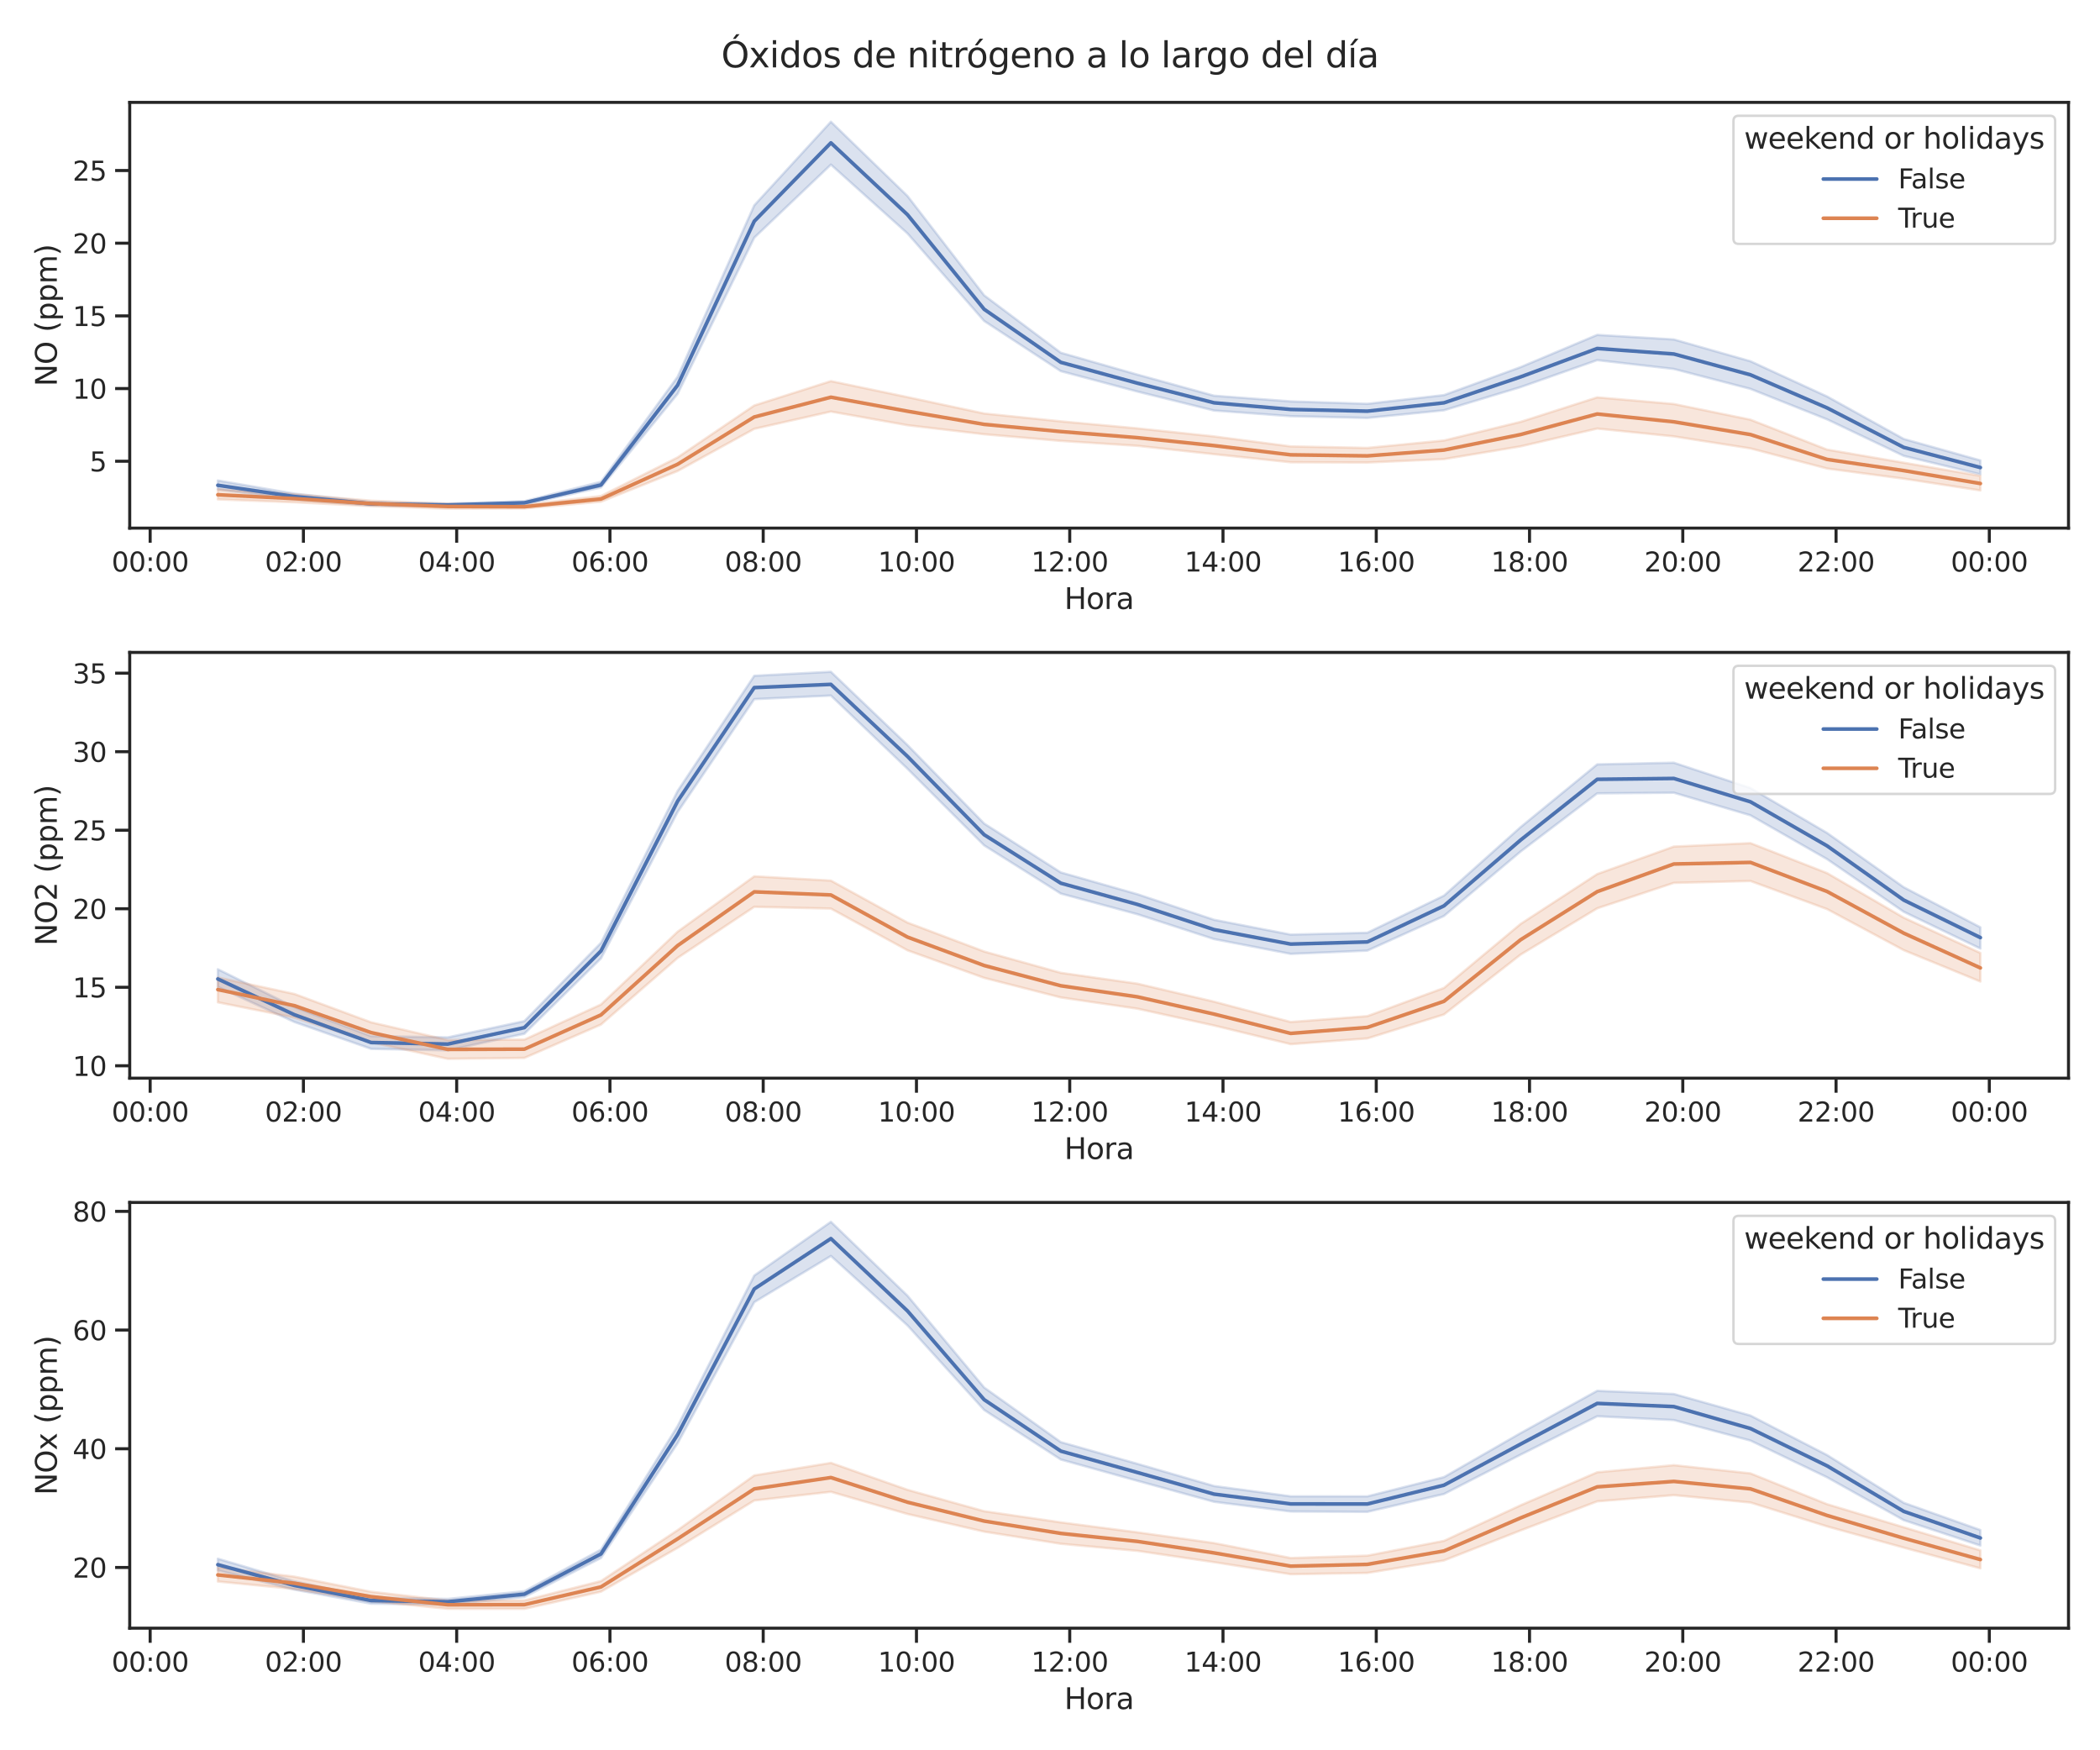<?xml version="1.0" encoding="utf-8" standalone="no"?>
<!DOCTYPE svg PUBLIC "-//W3C//DTD SVG 1.1//EN"
  "http://www.w3.org/Graphics/SVG/1.1/DTD/svg11.dtd">
<svg xmlns:xlink="http://www.w3.org/1999/xlink" width="864pt" height="720pt" viewBox="0 0 864 720" xmlns="http://www.w3.org/2000/svg" version="1.1">
 <defs>
  <style type="text/css">*{stroke-linejoin: round; stroke-linecap: butt}</style>
 </defs>
 <g id="figure_1">
  <g id="patch_1">
   <path d="M 0 720 
L 864 720 
L 864 0 
L 0 0 
z
" style="fill: #ffffff"/>
  </g>
  <g id="axes_1">
   <g id="patch_2">
    <path d="M 53.37 217.251 
L 851.04 217.251 
L 851.04 42.12 
L 53.37 42.12 
z
" style="fill: #ffffff"/>
   </g>
   <g id="matplotlib.axis_1">
    <g id="xtick_1">
     <g id="line2d_1">
      <defs>
       <path id="mb1431c0f96" d="M 0 0 
L 0 6 
" style="stroke: #262626; stroke-width: 1.25"/>
      </defs>
      <g>
       <use xlink:href="#mb1431c0f96" x="61.778" y="217.251" style="fill: #262626; stroke: #262626; stroke-width: 1.25"/>
      </g>
     </g>
     <g id="text_1">
      <!-- 00:00 -->
      <g style="fill: #262626" transform="translate(45.927 235.11) scale(0.11 -0.11)">
       <defs>
        <path id="DejaVuSans-30" d="M 2034 4250 
Q 1547 4250 1301 3770 
Q 1056 3291 1056 2328 
Q 1056 1369 1301 889 
Q 1547 409 2034 409 
Q 2525 409 2770 889 
Q 3016 1369 3016 2328 
Q 3016 3291 2770 3770 
Q 2525 4250 2034 4250 
z
M 2034 4750 
Q 2819 4750 3233 4129 
Q 3647 3509 3647 2328 
Q 3647 1150 3233 529 
Q 2819 -91 2034 -91 
Q 1250 -91 836 529 
Q 422 1150 422 2328 
Q 422 3509 836 4129 
Q 1250 4750 2034 4750 
z
" transform="scale(0.016)"/>
        <path id="DejaVuSans-3a" d="M 750 794 
L 1409 794 
L 1409 0 
L 750 0 
L 750 794 
z
M 750 3309 
L 1409 3309 
L 1409 2516 
L 750 2516 
L 750 3309 
z
" transform="scale(0.016)"/>
       </defs>
       <use xlink:href="#DejaVuSans-30"/>
       <use xlink:href="#DejaVuSans-30" x="63.623"/>
       <use xlink:href="#DejaVuSans-3a" x="127.246"/>
       <use xlink:href="#DejaVuSans-30" x="160.938"/>
       <use xlink:href="#DejaVuSans-30" x="224.561"/>
      </g>
     </g>
    </g>
    <g id="xtick_2">
     <g id="line2d_2">
      <g>
       <use xlink:href="#mb1431c0f96" x="124.835" y="217.251" style="fill: #262626; stroke: #262626; stroke-width: 1.25"/>
      </g>
     </g>
     <g id="text_2">
      <!-- 02:00 -->
      <g style="fill: #262626" transform="translate(108.984 235.11) scale(0.11 -0.11)">
       <defs>
        <path id="DejaVuSans-32" d="M 1228 531 
L 3431 531 
L 3431 0 
L 469 0 
L 469 531 
Q 828 903 1448 1529 
Q 2069 2156 2228 2338 
Q 2531 2678 2651 2914 
Q 2772 3150 2772 3378 
Q 2772 3750 2511 3984 
Q 2250 4219 1831 4219 
Q 1534 4219 1204 4116 
Q 875 4013 500 3803 
L 500 4441 
Q 881 4594 1212 4672 
Q 1544 4750 1819 4750 
Q 2544 4750 2975 4387 
Q 3406 4025 3406 3419 
Q 3406 3131 3298 2873 
Q 3191 2616 2906 2266 
Q 2828 2175 2409 1742 
Q 1991 1309 1228 531 
z
" transform="scale(0.016)"/>
       </defs>
       <use xlink:href="#DejaVuSans-30"/>
       <use xlink:href="#DejaVuSans-32" x="63.623"/>
       <use xlink:href="#DejaVuSans-3a" x="127.246"/>
       <use xlink:href="#DejaVuSans-30" x="160.938"/>
       <use xlink:href="#DejaVuSans-30" x="224.561"/>
      </g>
     </g>
    </g>
    <g id="xtick_3">
     <g id="line2d_3">
      <g>
       <use xlink:href="#mb1431c0f96" x="187.891" y="217.251" style="fill: #262626; stroke: #262626; stroke-width: 1.25"/>
      </g>
     </g>
     <g id="text_3">
      <!-- 04:00 -->
      <g style="fill: #262626" transform="translate(172.041 235.11) scale(0.11 -0.11)">
       <defs>
        <path id="DejaVuSans-34" d="M 2419 4116 
L 825 1625 
L 2419 1625 
L 2419 4116 
z
M 2253 4666 
L 3047 4666 
L 3047 1625 
L 3713 1625 
L 3713 1100 
L 3047 1100 
L 3047 0 
L 2419 0 
L 2419 1100 
L 313 1100 
L 313 1709 
L 2253 4666 
z
" transform="scale(0.016)"/>
       </defs>
       <use xlink:href="#DejaVuSans-30"/>
       <use xlink:href="#DejaVuSans-34" x="63.623"/>
       <use xlink:href="#DejaVuSans-3a" x="127.246"/>
       <use xlink:href="#DejaVuSans-30" x="160.938"/>
       <use xlink:href="#DejaVuSans-30" x="224.561"/>
      </g>
     </g>
    </g>
    <g id="xtick_4">
     <g id="line2d_4">
      <g>
       <use xlink:href="#mb1431c0f96" x="250.948" y="217.251" style="fill: #262626; stroke: #262626; stroke-width: 1.25"/>
      </g>
     </g>
     <g id="text_4">
      <!-- 06:00 -->
      <g style="fill: #262626" transform="translate(235.098 235.11) scale(0.11 -0.11)">
       <defs>
        <path id="DejaVuSans-36" d="M 2113 2584 
Q 1688 2584 1439 2293 
Q 1191 2003 1191 1497 
Q 1191 994 1439 701 
Q 1688 409 2113 409 
Q 2538 409 2786 701 
Q 3034 994 3034 1497 
Q 3034 2003 2786 2293 
Q 2538 2584 2113 2584 
z
M 3366 4563 
L 3366 3988 
Q 3128 4100 2886 4159 
Q 2644 4219 2406 4219 
Q 1781 4219 1451 3797 
Q 1122 3375 1075 2522 
Q 1259 2794 1537 2939 
Q 1816 3084 2150 3084 
Q 2853 3084 3261 2657 
Q 3669 2231 3669 1497 
Q 3669 778 3244 343 
Q 2819 -91 2113 -91 
Q 1303 -91 875 529 
Q 447 1150 447 2328 
Q 447 3434 972 4092 
Q 1497 4750 2381 4750 
Q 2619 4750 2861 4703 
Q 3103 4656 3366 4563 
z
" transform="scale(0.016)"/>
       </defs>
       <use xlink:href="#DejaVuSans-30"/>
       <use xlink:href="#DejaVuSans-36" x="63.623"/>
       <use xlink:href="#DejaVuSans-3a" x="127.246"/>
       <use xlink:href="#DejaVuSans-30" x="160.938"/>
       <use xlink:href="#DejaVuSans-30" x="224.561"/>
      </g>
     </g>
    </g>
    <g id="xtick_5">
     <g id="line2d_5">
      <g>
       <use xlink:href="#mb1431c0f96" x="314.005" y="217.251" style="fill: #262626; stroke: #262626; stroke-width: 1.25"/>
      </g>
     </g>
     <g id="text_5">
      <!-- 08:00 -->
      <g style="fill: #262626" transform="translate(298.155 235.11) scale(0.11 -0.11)">
       <defs>
        <path id="DejaVuSans-38" d="M 2034 2216 
Q 1584 2216 1326 1975 
Q 1069 1734 1069 1313 
Q 1069 891 1326 650 
Q 1584 409 2034 409 
Q 2484 409 2743 651 
Q 3003 894 3003 1313 
Q 3003 1734 2745 1975 
Q 2488 2216 2034 2216 
z
M 1403 2484 
Q 997 2584 770 2862 
Q 544 3141 544 3541 
Q 544 4100 942 4425 
Q 1341 4750 2034 4750 
Q 2731 4750 3128 4425 
Q 3525 4100 3525 3541 
Q 3525 3141 3298 2862 
Q 3072 2584 2669 2484 
Q 3125 2378 3379 2068 
Q 3634 1759 3634 1313 
Q 3634 634 3220 271 
Q 2806 -91 2034 -91 
Q 1263 -91 848 271 
Q 434 634 434 1313 
Q 434 1759 690 2068 
Q 947 2378 1403 2484 
z
M 1172 3481 
Q 1172 3119 1398 2916 
Q 1625 2713 2034 2713 
Q 2441 2713 2670 2916 
Q 2900 3119 2900 3481 
Q 2900 3844 2670 4047 
Q 2441 4250 2034 4250 
Q 1625 4250 1398 4047 
Q 1172 3844 1172 3481 
z
" transform="scale(0.016)"/>
       </defs>
       <use xlink:href="#DejaVuSans-30"/>
       <use xlink:href="#DejaVuSans-38" x="63.623"/>
       <use xlink:href="#DejaVuSans-3a" x="127.246"/>
       <use xlink:href="#DejaVuSans-30" x="160.938"/>
       <use xlink:href="#DejaVuSans-30" x="224.561"/>
      </g>
     </g>
    </g>
    <g id="xtick_6">
     <g id="line2d_6">
      <g>
       <use xlink:href="#mb1431c0f96" x="377.062" y="217.251" style="fill: #262626; stroke: #262626; stroke-width: 1.25"/>
      </g>
     </g>
     <g id="text_6">
      <!-- 10:00 -->
      <g style="fill: #262626" transform="translate(361.212 235.11) scale(0.11 -0.11)">
       <defs>
        <path id="DejaVuSans-31" d="M 794 531 
L 1825 531 
L 1825 4091 
L 703 3866 
L 703 4441 
L 1819 4666 
L 2450 4666 
L 2450 531 
L 3481 531 
L 3481 0 
L 794 0 
L 794 531 
z
" transform="scale(0.016)"/>
       </defs>
       <use xlink:href="#DejaVuSans-31"/>
       <use xlink:href="#DejaVuSans-30" x="63.623"/>
       <use xlink:href="#DejaVuSans-3a" x="127.246"/>
       <use xlink:href="#DejaVuSans-30" x="160.938"/>
       <use xlink:href="#DejaVuSans-30" x="224.561"/>
      </g>
     </g>
    </g>
    <g id="xtick_7">
     <g id="line2d_7">
      <g>
       <use xlink:href="#mb1431c0f96" x="440.119" y="217.251" style="fill: #262626; stroke: #262626; stroke-width: 1.25"/>
      </g>
     </g>
     <g id="text_7">
      <!-- 12:00 -->
      <g style="fill: #262626" transform="translate(424.269 235.11) scale(0.11 -0.11)">
       <use xlink:href="#DejaVuSans-31"/>
       <use xlink:href="#DejaVuSans-32" x="63.623"/>
       <use xlink:href="#DejaVuSans-3a" x="127.246"/>
       <use xlink:href="#DejaVuSans-30" x="160.938"/>
       <use xlink:href="#DejaVuSans-30" x="224.561"/>
      </g>
     </g>
    </g>
    <g id="xtick_8">
     <g id="line2d_8">
      <g>
       <use xlink:href="#mb1431c0f96" x="503.176" y="217.251" style="fill: #262626; stroke: #262626; stroke-width: 1.25"/>
      </g>
     </g>
     <g id="text_8">
      <!-- 14:00 -->
      <g style="fill: #262626" transform="translate(487.326 235.11) scale(0.11 -0.11)">
       <use xlink:href="#DejaVuSans-31"/>
       <use xlink:href="#DejaVuSans-34" x="63.623"/>
       <use xlink:href="#DejaVuSans-3a" x="127.246"/>
       <use xlink:href="#DejaVuSans-30" x="160.938"/>
       <use xlink:href="#DejaVuSans-30" x="224.561"/>
      </g>
     </g>
    </g>
    <g id="xtick_9">
     <g id="line2d_9">
      <g>
       <use xlink:href="#mb1431c0f96" x="566.233" y="217.251" style="fill: #262626; stroke: #262626; stroke-width: 1.25"/>
      </g>
     </g>
     <g id="text_9">
      <!-- 16:00 -->
      <g style="fill: #262626" transform="translate(550.383 235.11) scale(0.11 -0.11)">
       <use xlink:href="#DejaVuSans-31"/>
       <use xlink:href="#DejaVuSans-36" x="63.623"/>
       <use xlink:href="#DejaVuSans-3a" x="127.246"/>
       <use xlink:href="#DejaVuSans-30" x="160.938"/>
       <use xlink:href="#DejaVuSans-30" x="224.561"/>
      </g>
     </g>
    </g>
    <g id="xtick_10">
     <g id="line2d_10">
      <g>
       <use xlink:href="#mb1431c0f96" x="629.29" y="217.251" style="fill: #262626; stroke: #262626; stroke-width: 1.25"/>
      </g>
     </g>
     <g id="text_10">
      <!-- 18:00 -->
      <g style="fill: #262626" transform="translate(613.44 235.11) scale(0.11 -0.11)">
       <use xlink:href="#DejaVuSans-31"/>
       <use xlink:href="#DejaVuSans-38" x="63.623"/>
       <use xlink:href="#DejaVuSans-3a" x="127.246"/>
       <use xlink:href="#DejaVuSans-30" x="160.938"/>
       <use xlink:href="#DejaVuSans-30" x="224.561"/>
      </g>
     </g>
    </g>
    <g id="xtick_11">
     <g id="line2d_11">
      <g>
       <use xlink:href="#mb1431c0f96" x="692.347" y="217.251" style="fill: #262626; stroke: #262626; stroke-width: 1.25"/>
      </g>
     </g>
     <g id="text_11">
      <!-- 20:00 -->
      <g style="fill: #262626" transform="translate(676.496 235.11) scale(0.11 -0.11)">
       <use xlink:href="#DejaVuSans-32"/>
       <use xlink:href="#DejaVuSans-30" x="63.623"/>
       <use xlink:href="#DejaVuSans-3a" x="127.246"/>
       <use xlink:href="#DejaVuSans-30" x="160.938"/>
       <use xlink:href="#DejaVuSans-30" x="224.561"/>
      </g>
     </g>
    </g>
    <g id="xtick_12">
     <g id="line2d_12">
      <g>
       <use xlink:href="#mb1431c0f96" x="755.404" y="217.251" style="fill: #262626; stroke: #262626; stroke-width: 1.25"/>
      </g>
     </g>
     <g id="text_12">
      <!-- 22:00 -->
      <g style="fill: #262626" transform="translate(739.553 235.11) scale(0.11 -0.11)">
       <use xlink:href="#DejaVuSans-32"/>
       <use xlink:href="#DejaVuSans-32" x="63.623"/>
       <use xlink:href="#DejaVuSans-3a" x="127.246"/>
       <use xlink:href="#DejaVuSans-30" x="160.938"/>
       <use xlink:href="#DejaVuSans-30" x="224.561"/>
      </g>
     </g>
    </g>
    <g id="xtick_13">
     <g id="line2d_13">
      <g>
       <use xlink:href="#mb1431c0f96" x="818.461" y="217.251" style="fill: #262626; stroke: #262626; stroke-width: 1.25"/>
      </g>
     </g>
     <g id="text_13">
      <!-- 00:00 -->
      <g style="fill: #262626" transform="translate(802.61 235.11) scale(0.11 -0.11)">
       <use xlink:href="#DejaVuSans-30"/>
       <use xlink:href="#DejaVuSans-30" x="63.623"/>
       <use xlink:href="#DejaVuSans-3a" x="127.246"/>
       <use xlink:href="#DejaVuSans-30" x="160.938"/>
       <use xlink:href="#DejaVuSans-30" x="224.561"/>
      </g>
     </g>
    </g>
    <g id="text_14">
     <!-- Hora -->
     <g style="fill: #262626" transform="translate(437.878 250.515) scale(0.12 -0.12)">
      <defs>
       <path id="DejaVuSans-48" d="M 628 4666 
L 1259 4666 
L 1259 2753 
L 3553 2753 
L 3553 4666 
L 4184 4666 
L 4184 0 
L 3553 0 
L 3553 2222 
L 1259 2222 
L 1259 0 
L 628 0 
L 628 4666 
z
" transform="scale(0.016)"/>
       <path id="DejaVuSans-6f" d="M 1959 3097 
Q 1497 3097 1228 2736 
Q 959 2375 959 1747 
Q 959 1119 1226 758 
Q 1494 397 1959 397 
Q 2419 397 2687 759 
Q 2956 1122 2956 1747 
Q 2956 2369 2687 2733 
Q 2419 3097 1959 3097 
z
M 1959 3584 
Q 2709 3584 3137 3096 
Q 3566 2609 3566 1747 
Q 3566 888 3137 398 
Q 2709 -91 1959 -91 
Q 1206 -91 779 398 
Q 353 888 353 1747 
Q 353 2609 779 3096 
Q 1206 3584 1959 3584 
z
" transform="scale(0.016)"/>
       <path id="DejaVuSans-72" d="M 2631 2963 
Q 2534 3019 2420 3045 
Q 2306 3072 2169 3072 
Q 1681 3072 1420 2755 
Q 1159 2438 1159 1844 
L 1159 0 
L 581 0 
L 581 3500 
L 1159 3500 
L 1159 2956 
Q 1341 3275 1631 3429 
Q 1922 3584 2338 3584 
Q 2397 3584 2469 3576 
Q 2541 3569 2628 3553 
L 2631 2963 
z
" transform="scale(0.016)"/>
       <path id="DejaVuSans-61" d="M 2194 1759 
Q 1497 1759 1228 1600 
Q 959 1441 959 1056 
Q 959 750 1161 570 
Q 1363 391 1709 391 
Q 2188 391 2477 730 
Q 2766 1069 2766 1631 
L 2766 1759 
L 2194 1759 
z
M 3341 1997 
L 3341 0 
L 2766 0 
L 2766 531 
Q 2569 213 2275 61 
Q 1981 -91 1556 -91 
Q 1019 -91 701 211 
Q 384 513 384 1019 
Q 384 1609 779 1909 
Q 1175 2209 1959 2209 
L 2766 2209 
L 2766 2266 
Q 2766 2663 2505 2880 
Q 2244 3097 1772 3097 
Q 1472 3097 1187 3025 
Q 903 2953 641 2809 
L 641 3341 
Q 956 3463 1253 3523 
Q 1550 3584 1831 3584 
Q 2591 3584 2966 3190 
Q 3341 2797 3341 1997 
z
" transform="scale(0.016)"/>
      </defs>
      <use xlink:href="#DejaVuSans-48"/>
      <use xlink:href="#DejaVuSans-6f" x="75.195"/>
      <use xlink:href="#DejaVuSans-72" x="136.377"/>
      <use xlink:href="#DejaVuSans-61" x="177.49"/>
     </g>
    </g>
   </g>
   <g id="matplotlib.axis_2">
    <g id="ytick_1">
     <g id="line2d_14">
      <defs>
       <path id="ma2e33f11c7" d="M 0 0 
L -6 0 
" style="stroke: #262626; stroke-width: 1.25"/>
      </defs>
      <g>
       <use xlink:href="#ma2e33f11c7" x="53.37" y="189.738" style="fill: #262626; stroke: #262626; stroke-width: 1.25"/>
      </g>
     </g>
     <g id="text_15">
      <!-- 5 -->
      <g style="fill: #262626" transform="translate(36.871 193.917) scale(0.11 -0.11)">
       <defs>
        <path id="DejaVuSans-35" d="M 691 4666 
L 3169 4666 
L 3169 4134 
L 1269 4134 
L 1269 2991 
Q 1406 3038 1543 3061 
Q 1681 3084 1819 3084 
Q 2600 3084 3056 2656 
Q 3513 2228 3513 1497 
Q 3513 744 3044 326 
Q 2575 -91 1722 -91 
Q 1428 -91 1123 -41 
Q 819 9 494 109 
L 494 744 
Q 775 591 1075 516 
Q 1375 441 1709 441 
Q 2250 441 2565 725 
Q 2881 1009 2881 1497 
Q 2881 1984 2565 2268 
Q 2250 2553 1709 2553 
Q 1456 2553 1204 2497 
Q 953 2441 691 2322 
L 691 4666 
z
" transform="scale(0.016)"/>
       </defs>
       <use xlink:href="#DejaVuSans-35"/>
      </g>
     </g>
    </g>
    <g id="ytick_2">
     <g id="line2d_15">
      <g>
       <use xlink:href="#ma2e33f11c7" x="53.37" y="159.839" style="fill: #262626; stroke: #262626; stroke-width: 1.25"/>
      </g>
     </g>
     <g id="text_16">
      <!-- 10 -->
      <g style="fill: #262626" transform="translate(29.872 164.019) scale(0.11 -0.11)">
       <use xlink:href="#DejaVuSans-31"/>
       <use xlink:href="#DejaVuSans-30" x="63.623"/>
      </g>
     </g>
    </g>
    <g id="ytick_3">
     <g id="line2d_16">
      <g>
       <use xlink:href="#ma2e33f11c7" x="53.37" y="129.941" style="fill: #262626; stroke: #262626; stroke-width: 1.25"/>
      </g>
     </g>
     <g id="text_17">
      <!-- 15 -->
      <g style="fill: #262626" transform="translate(29.872 134.12) scale(0.11 -0.11)">
       <use xlink:href="#DejaVuSans-31"/>
       <use xlink:href="#DejaVuSans-35" x="63.623"/>
      </g>
     </g>
    </g>
    <g id="ytick_4">
     <g id="line2d_17">
      <g>
       <use xlink:href="#ma2e33f11c7" x="53.37" y="100.042" style="fill: #262626; stroke: #262626; stroke-width: 1.25"/>
      </g>
     </g>
     <g id="text_18">
      <!-- 20 -->
      <g style="fill: #262626" transform="translate(29.872 104.221) scale(0.11 -0.11)">
       <use xlink:href="#DejaVuSans-32"/>
       <use xlink:href="#DejaVuSans-30" x="63.623"/>
      </g>
     </g>
    </g>
    <g id="ytick_5">
     <g id="line2d_18">
      <g>
       <use xlink:href="#ma2e33f11c7" x="53.37" y="70.143" style="fill: #262626; stroke: #262626; stroke-width: 1.25"/>
      </g>
     </g>
     <g id="text_19">
      <!-- 25 -->
      <g style="fill: #262626" transform="translate(29.872 74.322) scale(0.11 -0.11)">
       <use xlink:href="#DejaVuSans-32"/>
       <use xlink:href="#DejaVuSans-35" x="63.623"/>
      </g>
     </g>
    </g>
    <g id="text_20">
     <!-- NO (ppm) -->
     <g style="fill: #262626" transform="translate(23.377 158.949) rotate(-90) scale(0.12 -0.12)">
      <defs>
       <path id="DejaVuSans-4e" d="M 628 4666 
L 1478 4666 
L 3547 763 
L 3547 4666 
L 4159 4666 
L 4159 0 
L 3309 0 
L 1241 3903 
L 1241 0 
L 628 0 
L 628 4666 
z
" transform="scale(0.016)"/>
       <path id="DejaVuSans-4f" d="M 2522 4238 
Q 1834 4238 1429 3725 
Q 1025 3213 1025 2328 
Q 1025 1447 1429 934 
Q 1834 422 2522 422 
Q 3209 422 3611 934 
Q 4013 1447 4013 2328 
Q 4013 3213 3611 3725 
Q 3209 4238 2522 4238 
z
M 2522 4750 
Q 3503 4750 4090 4092 
Q 4678 3434 4678 2328 
Q 4678 1225 4090 567 
Q 3503 -91 2522 -91 
Q 1538 -91 948 565 
Q 359 1222 359 2328 
Q 359 3434 948 4092 
Q 1538 4750 2522 4750 
z
" transform="scale(0.016)"/>
       <path id="DejaVuSans-20" transform="scale(0.016)"/>
       <path id="DejaVuSans-28" d="M 1984 4856 
Q 1566 4138 1362 3434 
Q 1159 2731 1159 2009 
Q 1159 1288 1364 580 
Q 1569 -128 1984 -844 
L 1484 -844 
Q 1016 -109 783 600 
Q 550 1309 550 2009 
Q 550 2706 781 3412 
Q 1013 4119 1484 4856 
L 1984 4856 
z
" transform="scale(0.016)"/>
       <path id="DejaVuSans-70" d="M 1159 525 
L 1159 -1331 
L 581 -1331 
L 581 3500 
L 1159 3500 
L 1159 2969 
Q 1341 3281 1617 3432 
Q 1894 3584 2278 3584 
Q 2916 3584 3314 3078 
Q 3713 2572 3713 1747 
Q 3713 922 3314 415 
Q 2916 -91 2278 -91 
Q 1894 -91 1617 61 
Q 1341 213 1159 525 
z
M 3116 1747 
Q 3116 2381 2855 2742 
Q 2594 3103 2138 3103 
Q 1681 3103 1420 2742 
Q 1159 2381 1159 1747 
Q 1159 1113 1420 752 
Q 1681 391 2138 391 
Q 2594 391 2855 752 
Q 3116 1113 3116 1747 
z
" transform="scale(0.016)"/>
       <path id="DejaVuSans-6d" d="M 3328 2828 
Q 3544 3216 3844 3400 
Q 4144 3584 4550 3584 
Q 5097 3584 5394 3201 
Q 5691 2819 5691 2113 
L 5691 0 
L 5113 0 
L 5113 2094 
Q 5113 2597 4934 2840 
Q 4756 3084 4391 3084 
Q 3944 3084 3684 2787 
Q 3425 2491 3425 1978 
L 3425 0 
L 2847 0 
L 2847 2094 
Q 2847 2600 2669 2842 
Q 2491 3084 2119 3084 
Q 1678 3084 1418 2786 
Q 1159 2488 1159 1978 
L 1159 0 
L 581 0 
L 581 3500 
L 1159 3500 
L 1159 2956 
Q 1356 3278 1631 3431 
Q 1906 3584 2284 3584 
Q 2666 3584 2933 3390 
Q 3200 3197 3328 2828 
z
" transform="scale(0.016)"/>
       <path id="DejaVuSans-29" d="M 513 4856 
L 1013 4856 
Q 1481 4119 1714 3412 
Q 1947 2706 1947 2009 
Q 1947 1309 1714 600 
Q 1481 -109 1013 -844 
L 513 -844 
Q 928 -128 1133 580 
Q 1338 1288 1338 2009 
Q 1338 2731 1133 3434 
Q 928 4138 513 4856 
z
" transform="scale(0.016)"/>
      </defs>
      <use xlink:href="#DejaVuSans-4e"/>
      <use xlink:href="#DejaVuSans-4f" x="74.805"/>
      <use xlink:href="#DejaVuSans-20" x="153.516"/>
      <use xlink:href="#DejaVuSans-28" x="185.303"/>
      <use xlink:href="#DejaVuSans-70" x="224.316"/>
      <use xlink:href="#DejaVuSans-70" x="287.793"/>
      <use xlink:href="#DejaVuSans-6d" x="351.27"/>
      <use xlink:href="#DejaVuSans-29" x="448.682"/>
     </g>
    </g>
   </g>
   <g id="PolyCollection_1">
    <defs>
     <path id="mbf1d7edf7b" d="M 89.628 -522.339 
L 89.628 -518.687 
L 121.156 -514.581 
L 152.685 -512.03 
L 184.213 -511.687 
L 215.742 -512.539 
L 247.27 -519.47 
L 278.798 -557.984 
L 310.327 -622.226 
L 341.855 -652.265 
L 373.384 -623.949 
L 404.912 -587.959 
L 436.441 -567.327 
L 467.969 -558.927 
L 499.498 -551.122 
L 531.026 -548.793 
L 562.555 -548.063 
L 594.083 -551.216 
L 625.612 -560.76 
L 657.14 -571.851 
L 688.668 -568.224 
L 720.197 -560.027 
L 751.725 -547.486 
L 783.254 -532.465 
L 814.782 -524.891 
L 814.782 -530.598 
L 814.782 -530.598 
L 783.254 -539.425 
L 751.725 -556.892 
L 720.197 -571.395 
L 688.668 -580.361 
L 657.14 -582.243 
L 625.612 -568.97 
L 594.083 -557.47 
L 562.555 -553.884 
L 531.026 -554.88 
L 499.498 -557.216 
L 467.969 -565.894 
L 436.441 -574.897 
L 404.912 -598.506 
L 373.384 -639.353 
L 341.855 -669.919 
L 310.327 -635.545 
L 278.798 -565.018 
L 247.27 -521.812 
L 215.742 -513.838 
L 184.213 -512.858 
L 152.685 -513.512 
L 121.156 -516.932 
L 89.628 -522.339 
z
" style="stroke: #4c72b0; stroke-opacity: 0.2"/>
    </defs>
    <g clip-path="url(#p24ef18a034)">
     <use xlink:href="#mbf1d7edf7b" x="0" y="720" style="fill: #4c72b0; fill-opacity: 0.2; stroke: #4c72b0; stroke-opacity: 0.2"/>
    </g>
   </g>
   <g id="PolyCollection_2">
    <defs>
     <path id="m2cf68f5b9b" d="M 89.628 -518.736 
L 89.628 -514.584 
L 121.156 -513.381 
L 152.685 -511.829 
L 184.213 -510.709 
L 215.742 -510.818 
L 247.27 -513.617 
L 278.798 -526.24 
L 310.327 -543.585 
L 341.855 -550.699 
L 373.384 -545.077 
L 404.912 -541.362 
L 436.441 -538.634 
L 467.969 -536.604 
L 499.498 -533.156 
L 531.026 -529.841 
L 562.555 -529.737 
L 594.083 -531.126 
L 625.612 -536.376 
L 657.14 -543.7 
L 688.668 -540.481 
L 720.197 -535.54 
L 751.725 -527.261 
L 783.254 -523.088 
L 814.782 -518.252 
L 814.782 -524.26 
L 814.782 -524.26 
L 783.254 -529.657 
L 751.725 -535.047 
L 720.197 -547.355 
L 688.668 -553.806 
L 657.14 -556.538 
L 625.612 -546.456 
L 594.083 -538.788 
L 562.555 -535.746 
L 531.026 -536.366 
L 499.498 -540.463 
L 467.969 -543.785 
L 436.441 -546.669 
L 404.912 -549.897 
L 373.384 -556.627 
L 341.855 -563.22 
L 310.327 -553.202 
L 278.798 -531.84 
L 247.27 -515.96 
L 215.742 -512.355 
L 184.213 -512.768 
L 152.685 -514.036 
L 121.156 -516.671 
L 89.628 -518.736 
z
" style="stroke: #dd8452; stroke-opacity: 0.2"/>
    </defs>
    <g clip-path="url(#p24ef18a034)">
     <use xlink:href="#m2cf68f5b9b" x="0" y="720" style="fill: #dd8452; fill-opacity: 0.2; stroke: #dd8452; stroke-opacity: 0.2"/>
    </g>
   </g>
   <g id="line2d_19">
    <path d="M 89.628 199.627 
L 121.156 204.273 
L 152.685 207.266 
L 184.213 207.748 
L 215.742 206.829 
L 247.27 199.481 
L 278.798 158.462 
L 310.327 91.007 
L 341.855 58.761 
L 373.384 88.333 
L 404.912 127.224 
L 436.441 149.048 
L 467.969 157.623 
L 499.498 165.696 
L 531.026 168.427 
L 562.555 169.14 
L 594.083 165.705 
L 625.612 155.043 
L 657.14 143.355 
L 688.668 145.625 
L 720.197 154.189 
L 751.725 167.796 
L 783.254 184.039 
L 814.782 192.322 
" clip-path="url(#p24ef18a034)" style="fill: none; stroke: #4c72b0; stroke-width: 1.5; stroke-linecap: round"/>
   </g>
   <g id="line2d_20">
    <path d="M 89.628 203.527 
L 121.156 205.108 
L 152.685 207.157 
L 184.213 208.34 
L 215.742 208.441 
L 247.27 205.258 
L 278.798 190.968 
L 310.327 171.527 
L 341.855 163.397 
L 373.384 169.164 
L 404.912 174.569 
L 436.441 177.53 
L 467.969 180.046 
L 499.498 183.304 
L 531.026 187.096 
L 562.555 187.533 
L 594.083 185.129 
L 625.612 178.757 
L 657.14 170.299 
L 688.668 173.522 
L 720.197 178.766 
L 751.725 188.993 
L 783.254 193.584 
L 814.782 198.899 
" clip-path="url(#p24ef18a034)" style="fill: none; stroke: #dd8452; stroke-width: 1.5; stroke-linecap: round"/>
   </g>
   <g id="line2d_21"/>
   <g id="line2d_22"/>
   <g id="patch_3">
    <path d="M 53.37 217.251 
L 53.37 42.12 
" style="fill: none; stroke: #262626; stroke-width: 1.25; stroke-linejoin: miter; stroke-linecap: square"/>
   </g>
   <g id="patch_4">
    <path d="M 851.04 217.251 
L 851.04 42.12 
" style="fill: none; stroke: #262626; stroke-width: 1.25; stroke-linejoin: miter; stroke-linecap: square"/>
   </g>
   <g id="patch_5">
    <path d="M 53.37 217.251 
L 851.04 217.251 
" style="fill: none; stroke: #262626; stroke-width: 1.25; stroke-linejoin: miter; stroke-linecap: square"/>
   </g>
   <g id="patch_6">
    <path d="M 53.37 42.12 
L 851.04 42.12 
" style="fill: none; stroke: #262626; stroke-width: 1.25; stroke-linejoin: miter; stroke-linecap: square"/>
   </g>
   <g id="legend_1">
    <g id="patch_7">
     <path d="M 715.394 100.326 
L 843.34 100.326 
Q 845.54 100.326 845.54 98.126 
L 845.54 49.82 
Q 845.54 47.62 843.34 47.62 
L 715.394 47.62 
Q 713.194 47.62 713.194 49.82 
L 713.194 98.126 
Q 713.194 100.326 715.394 100.326 
z
" style="fill: #ffffff; opacity: 0.8; stroke: #cccccc; stroke-linejoin: miter"/>
    </g>
    <g id="text_21">
     <!-- weekend or holidays -->
     <g style="fill: #262626" transform="translate(717.594 61.138) scale(0.12 -0.12)">
      <defs>
       <path id="DejaVuSans-77" d="M 269 3500 
L 844 3500 
L 1563 769 
L 2278 3500 
L 2956 3500 
L 3675 769 
L 4391 3500 
L 4966 3500 
L 4050 0 
L 3372 0 
L 2619 2869 
L 1863 0 
L 1184 0 
L 269 3500 
z
" transform="scale(0.016)"/>
       <path id="DejaVuSans-65" d="M 3597 1894 
L 3597 1613 
L 953 1613 
Q 991 1019 1311 708 
Q 1631 397 2203 397 
Q 2534 397 2845 478 
Q 3156 559 3463 722 
L 3463 178 
Q 3153 47 2828 -22 
Q 2503 -91 2169 -91 
Q 1331 -91 842 396 
Q 353 884 353 1716 
Q 353 2575 817 3079 
Q 1281 3584 2069 3584 
Q 2775 3584 3186 3129 
Q 3597 2675 3597 1894 
z
M 3022 2063 
Q 3016 2534 2758 2815 
Q 2500 3097 2075 3097 
Q 1594 3097 1305 2825 
Q 1016 2553 972 2059 
L 3022 2063 
z
" transform="scale(0.016)"/>
       <path id="DejaVuSans-6b" d="M 581 4863 
L 1159 4863 
L 1159 1991 
L 2875 3500 
L 3609 3500 
L 1753 1863 
L 3688 0 
L 2938 0 
L 1159 1709 
L 1159 0 
L 581 0 
L 581 4863 
z
" transform="scale(0.016)"/>
       <path id="DejaVuSans-6e" d="M 3513 2113 
L 3513 0 
L 2938 0 
L 2938 2094 
Q 2938 2591 2744 2837 
Q 2550 3084 2163 3084 
Q 1697 3084 1428 2787 
Q 1159 2491 1159 1978 
L 1159 0 
L 581 0 
L 581 3500 
L 1159 3500 
L 1159 2956 
Q 1366 3272 1645 3428 
Q 1925 3584 2291 3584 
Q 2894 3584 3203 3211 
Q 3513 2838 3513 2113 
z
" transform="scale(0.016)"/>
       <path id="DejaVuSans-64" d="M 2906 2969 
L 2906 4863 
L 3481 4863 
L 3481 0 
L 2906 0 
L 2906 525 
Q 2725 213 2448 61 
Q 2172 -91 1784 -91 
Q 1150 -91 751 415 
Q 353 922 353 1747 
Q 353 2572 751 3078 
Q 1150 3584 1784 3584 
Q 2172 3584 2448 3432 
Q 2725 3281 2906 2969 
z
M 947 1747 
Q 947 1113 1208 752 
Q 1469 391 1925 391 
Q 2381 391 2643 752 
Q 2906 1113 2906 1747 
Q 2906 2381 2643 2742 
Q 2381 3103 1925 3103 
Q 1469 3103 1208 2742 
Q 947 2381 947 1747 
z
" transform="scale(0.016)"/>
       <path id="DejaVuSans-68" d="M 3513 2113 
L 3513 0 
L 2938 0 
L 2938 2094 
Q 2938 2591 2744 2837 
Q 2550 3084 2163 3084 
Q 1697 3084 1428 2787 
Q 1159 2491 1159 1978 
L 1159 0 
L 581 0 
L 581 4863 
L 1159 4863 
L 1159 2956 
Q 1366 3272 1645 3428 
Q 1925 3584 2291 3584 
Q 2894 3584 3203 3211 
Q 3513 2838 3513 2113 
z
" transform="scale(0.016)"/>
       <path id="DejaVuSans-6c" d="M 603 4863 
L 1178 4863 
L 1178 0 
L 603 0 
L 603 4863 
z
" transform="scale(0.016)"/>
       <path id="DejaVuSans-69" d="M 603 3500 
L 1178 3500 
L 1178 0 
L 603 0 
L 603 3500 
z
M 603 4863 
L 1178 4863 
L 1178 4134 
L 603 4134 
L 603 4863 
z
" transform="scale(0.016)"/>
       <path id="DejaVuSans-79" d="M 2059 -325 
Q 1816 -950 1584 -1140 
Q 1353 -1331 966 -1331 
L 506 -1331 
L 506 -850 
L 844 -850 
Q 1081 -850 1212 -737 
Q 1344 -625 1503 -206 
L 1606 56 
L 191 3500 
L 800 3500 
L 1894 763 
L 2988 3500 
L 3597 3500 
L 2059 -325 
z
" transform="scale(0.016)"/>
       <path id="DejaVuSans-73" d="M 2834 3397 
L 2834 2853 
Q 2591 2978 2328 3040 
Q 2066 3103 1784 3103 
Q 1356 3103 1142 2972 
Q 928 2841 928 2578 
Q 928 2378 1081 2264 
Q 1234 2150 1697 2047 
L 1894 2003 
Q 2506 1872 2764 1633 
Q 3022 1394 3022 966 
Q 3022 478 2636 193 
Q 2250 -91 1575 -91 
Q 1294 -91 989 -36 
Q 684 19 347 128 
L 347 722 
Q 666 556 975 473 
Q 1284 391 1588 391 
Q 1994 391 2212 530 
Q 2431 669 2431 922 
Q 2431 1156 2273 1281 
Q 2116 1406 1581 1522 
L 1381 1569 
Q 847 1681 609 1914 
Q 372 2147 372 2553 
Q 372 3047 722 3315 
Q 1072 3584 1716 3584 
Q 2034 3584 2315 3537 
Q 2597 3491 2834 3397 
z
" transform="scale(0.016)"/>
      </defs>
      <use xlink:href="#DejaVuSans-77"/>
      <use xlink:href="#DejaVuSans-65" x="81.787"/>
      <use xlink:href="#DejaVuSans-65" x="143.311"/>
      <use xlink:href="#DejaVuSans-6b" x="204.834"/>
      <use xlink:href="#DejaVuSans-65" x="259.119"/>
      <use xlink:href="#DejaVuSans-6e" x="320.643"/>
      <use xlink:href="#DejaVuSans-64" x="384.021"/>
      <use xlink:href="#DejaVuSans-20" x="447.498"/>
      <use xlink:href="#DejaVuSans-6f" x="479.285"/>
      <use xlink:href="#DejaVuSans-72" x="540.467"/>
      <use xlink:href="#DejaVuSans-20" x="581.58"/>
      <use xlink:href="#DejaVuSans-68" x="613.367"/>
      <use xlink:href="#DejaVuSans-6f" x="676.746"/>
      <use xlink:href="#DejaVuSans-6c" x="737.928"/>
      <use xlink:href="#DejaVuSans-69" x="765.711"/>
      <use xlink:href="#DejaVuSans-64" x="793.494"/>
      <use xlink:href="#DejaVuSans-61" x="856.971"/>
      <use xlink:href="#DejaVuSans-79" x="918.25"/>
      <use xlink:href="#DejaVuSans-73" x="977.43"/>
     </g>
    </g>
    <g id="line2d_23">
     <path d="M 750.158 73.642 
L 761.158 73.642 
L 772.158 73.642 
" style="fill: none; stroke: #4c72b0; stroke-width: 1.5; stroke-linecap: round"/>
    </g>
    <g id="text_22">
     <!-- False -->
     <g style="fill: #262626" transform="translate(780.958 77.492) scale(0.11 -0.11)">
      <defs>
       <path id="DejaVuSans-46" d="M 628 4666 
L 3309 4666 
L 3309 4134 
L 1259 4134 
L 1259 2759 
L 3109 2759 
L 3109 2228 
L 1259 2228 
L 1259 0 
L 628 0 
L 628 4666 
z
" transform="scale(0.016)"/>
      </defs>
      <use xlink:href="#DejaVuSans-46"/>
      <use xlink:href="#DejaVuSans-61" x="48.395"/>
      <use xlink:href="#DejaVuSans-6c" x="109.674"/>
      <use xlink:href="#DejaVuSans-73" x="137.457"/>
      <use xlink:href="#DejaVuSans-65" x="189.557"/>
     </g>
    </g>
    <g id="line2d_24">
     <path d="M 750.158 89.788 
L 761.158 89.788 
L 772.158 89.788 
" style="fill: none; stroke: #dd8452; stroke-width: 1.5; stroke-linecap: round"/>
    </g>
    <g id="text_23">
     <!-- True -->
     <g style="fill: #262626" transform="translate(780.958 93.638) scale(0.11 -0.11)">
      <defs>
       <path id="DejaVuSans-54" d="M -19 4666 
L 3928 4666 
L 3928 4134 
L 2272 4134 
L 2272 0 
L 1638 0 
L 1638 4134 
L -19 4134 
L -19 4666 
z
" transform="scale(0.016)"/>
       <path id="DejaVuSans-75" d="M 544 1381 
L 544 3500 
L 1119 3500 
L 1119 1403 
Q 1119 906 1312 657 
Q 1506 409 1894 409 
Q 2359 409 2629 706 
Q 2900 1003 2900 1516 
L 2900 3500 
L 3475 3500 
L 3475 0 
L 2900 0 
L 2900 538 
Q 2691 219 2414 64 
Q 2138 -91 1772 -91 
Q 1169 -91 856 284 
Q 544 659 544 1381 
z
M 1991 3584 
L 1991 3584 
z
" transform="scale(0.016)"/>
      </defs>
      <use xlink:href="#DejaVuSans-54"/>
      <use xlink:href="#DejaVuSans-72" x="46.334"/>
      <use xlink:href="#DejaVuSans-75" x="87.447"/>
      <use xlink:href="#DejaVuSans-65" x="150.826"/>
     </g>
    </g>
   </g>
  </g>
  <g id="axes_2">
   <g id="patch_8">
    <path d="M 53.37 443.516 
L 851.04 443.516 
L 851.04 268.384 
L 53.37 268.384 
z
" style="fill: #ffffff"/>
   </g>
   <g id="matplotlib.axis_3">
    <g id="xtick_14">
     <g id="line2d_25">
      <g>
       <use xlink:href="#mb1431c0f96" x="61.778" y="443.516" style="fill: #262626; stroke: #262626; stroke-width: 1.25"/>
      </g>
     </g>
     <g id="text_24">
      <!-- 00:00 -->
      <g style="fill: #262626" transform="translate(45.927 461.374) scale(0.11 -0.11)">
       <use xlink:href="#DejaVuSans-30"/>
       <use xlink:href="#DejaVuSans-30" x="63.623"/>
       <use xlink:href="#DejaVuSans-3a" x="127.246"/>
       <use xlink:href="#DejaVuSans-30" x="160.938"/>
       <use xlink:href="#DejaVuSans-30" x="224.561"/>
      </g>
     </g>
    </g>
    <g id="xtick_15">
     <g id="line2d_26">
      <g>
       <use xlink:href="#mb1431c0f96" x="124.835" y="443.516" style="fill: #262626; stroke: #262626; stroke-width: 1.25"/>
      </g>
     </g>
     <g id="text_25">
      <!-- 02:00 -->
      <g style="fill: #262626" transform="translate(108.984 461.374) scale(0.11 -0.11)">
       <use xlink:href="#DejaVuSans-30"/>
       <use xlink:href="#DejaVuSans-32" x="63.623"/>
       <use xlink:href="#DejaVuSans-3a" x="127.246"/>
       <use xlink:href="#DejaVuSans-30" x="160.938"/>
       <use xlink:href="#DejaVuSans-30" x="224.561"/>
      </g>
     </g>
    </g>
    <g id="xtick_16">
     <g id="line2d_27">
      <g>
       <use xlink:href="#mb1431c0f96" x="187.891" y="443.516" style="fill: #262626; stroke: #262626; stroke-width: 1.25"/>
      </g>
     </g>
     <g id="text_26">
      <!-- 04:00 -->
      <g style="fill: #262626" transform="translate(172.041 461.374) scale(0.11 -0.11)">
       <use xlink:href="#DejaVuSans-30"/>
       <use xlink:href="#DejaVuSans-34" x="63.623"/>
       <use xlink:href="#DejaVuSans-3a" x="127.246"/>
       <use xlink:href="#DejaVuSans-30" x="160.938"/>
       <use xlink:href="#DejaVuSans-30" x="224.561"/>
      </g>
     </g>
    </g>
    <g id="xtick_17">
     <g id="line2d_28">
      <g>
       <use xlink:href="#mb1431c0f96" x="250.948" y="443.516" style="fill: #262626; stroke: #262626; stroke-width: 1.25"/>
      </g>
     </g>
     <g id="text_27">
      <!-- 06:00 -->
      <g style="fill: #262626" transform="translate(235.098 461.374) scale(0.11 -0.11)">
       <use xlink:href="#DejaVuSans-30"/>
       <use xlink:href="#DejaVuSans-36" x="63.623"/>
       <use xlink:href="#DejaVuSans-3a" x="127.246"/>
       <use xlink:href="#DejaVuSans-30" x="160.938"/>
       <use xlink:href="#DejaVuSans-30" x="224.561"/>
      </g>
     </g>
    </g>
    <g id="xtick_18">
     <g id="line2d_29">
      <g>
       <use xlink:href="#mb1431c0f96" x="314.005" y="443.516" style="fill: #262626; stroke: #262626; stroke-width: 1.25"/>
      </g>
     </g>
     <g id="text_28">
      <!-- 08:00 -->
      <g style="fill: #262626" transform="translate(298.155 461.374) scale(0.11 -0.11)">
       <use xlink:href="#DejaVuSans-30"/>
       <use xlink:href="#DejaVuSans-38" x="63.623"/>
       <use xlink:href="#DejaVuSans-3a" x="127.246"/>
       <use xlink:href="#DejaVuSans-30" x="160.938"/>
       <use xlink:href="#DejaVuSans-30" x="224.561"/>
      </g>
     </g>
    </g>
    <g id="xtick_19">
     <g id="line2d_30">
      <g>
       <use xlink:href="#mb1431c0f96" x="377.062" y="443.516" style="fill: #262626; stroke: #262626; stroke-width: 1.25"/>
      </g>
     </g>
     <g id="text_29">
      <!-- 10:00 -->
      <g style="fill: #262626" transform="translate(361.212 461.374) scale(0.11 -0.11)">
       <use xlink:href="#DejaVuSans-31"/>
       <use xlink:href="#DejaVuSans-30" x="63.623"/>
       <use xlink:href="#DejaVuSans-3a" x="127.246"/>
       <use xlink:href="#DejaVuSans-30" x="160.938"/>
       <use xlink:href="#DejaVuSans-30" x="224.561"/>
      </g>
     </g>
    </g>
    <g id="xtick_20">
     <g id="line2d_31">
      <g>
       <use xlink:href="#mb1431c0f96" x="440.119" y="443.516" style="fill: #262626; stroke: #262626; stroke-width: 1.25"/>
      </g>
     </g>
     <g id="text_30">
      <!-- 12:00 -->
      <g style="fill: #262626" transform="translate(424.269 461.374) scale(0.11 -0.11)">
       <use xlink:href="#DejaVuSans-31"/>
       <use xlink:href="#DejaVuSans-32" x="63.623"/>
       <use xlink:href="#DejaVuSans-3a" x="127.246"/>
       <use xlink:href="#DejaVuSans-30" x="160.938"/>
       <use xlink:href="#DejaVuSans-30" x="224.561"/>
      </g>
     </g>
    </g>
    <g id="xtick_21">
     <g id="line2d_32">
      <g>
       <use xlink:href="#mb1431c0f96" x="503.176" y="443.516" style="fill: #262626; stroke: #262626; stroke-width: 1.25"/>
      </g>
     </g>
     <g id="text_31">
      <!-- 14:00 -->
      <g style="fill: #262626" transform="translate(487.326 461.374) scale(0.11 -0.11)">
       <use xlink:href="#DejaVuSans-31"/>
       <use xlink:href="#DejaVuSans-34" x="63.623"/>
       <use xlink:href="#DejaVuSans-3a" x="127.246"/>
       <use xlink:href="#DejaVuSans-30" x="160.938"/>
       <use xlink:href="#DejaVuSans-30" x="224.561"/>
      </g>
     </g>
    </g>
    <g id="xtick_22">
     <g id="line2d_33">
      <g>
       <use xlink:href="#mb1431c0f96" x="566.233" y="443.516" style="fill: #262626; stroke: #262626; stroke-width: 1.25"/>
      </g>
     </g>
     <g id="text_32">
      <!-- 16:00 -->
      <g style="fill: #262626" transform="translate(550.383 461.374) scale(0.11 -0.11)">
       <use xlink:href="#DejaVuSans-31"/>
       <use xlink:href="#DejaVuSans-36" x="63.623"/>
       <use xlink:href="#DejaVuSans-3a" x="127.246"/>
       <use xlink:href="#DejaVuSans-30" x="160.938"/>
       <use xlink:href="#DejaVuSans-30" x="224.561"/>
      </g>
     </g>
    </g>
    <g id="xtick_23">
     <g id="line2d_34">
      <g>
       <use xlink:href="#mb1431c0f96" x="629.29" y="443.516" style="fill: #262626; stroke: #262626; stroke-width: 1.25"/>
      </g>
     </g>
     <g id="text_33">
      <!-- 18:00 -->
      <g style="fill: #262626" transform="translate(613.44 461.374) scale(0.11 -0.11)">
       <use xlink:href="#DejaVuSans-31"/>
       <use xlink:href="#DejaVuSans-38" x="63.623"/>
       <use xlink:href="#DejaVuSans-3a" x="127.246"/>
       <use xlink:href="#DejaVuSans-30" x="160.938"/>
       <use xlink:href="#DejaVuSans-30" x="224.561"/>
      </g>
     </g>
    </g>
    <g id="xtick_24">
     <g id="line2d_35">
      <g>
       <use xlink:href="#mb1431c0f96" x="692.347" y="443.516" style="fill: #262626; stroke: #262626; stroke-width: 1.25"/>
      </g>
     </g>
     <g id="text_34">
      <!-- 20:00 -->
      <g style="fill: #262626" transform="translate(676.496 461.374) scale(0.11 -0.11)">
       <use xlink:href="#DejaVuSans-32"/>
       <use xlink:href="#DejaVuSans-30" x="63.623"/>
       <use xlink:href="#DejaVuSans-3a" x="127.246"/>
       <use xlink:href="#DejaVuSans-30" x="160.938"/>
       <use xlink:href="#DejaVuSans-30" x="224.561"/>
      </g>
     </g>
    </g>
    <g id="xtick_25">
     <g id="line2d_36">
      <g>
       <use xlink:href="#mb1431c0f96" x="755.404" y="443.516" style="fill: #262626; stroke: #262626; stroke-width: 1.25"/>
      </g>
     </g>
     <g id="text_35">
      <!-- 22:00 -->
      <g style="fill: #262626" transform="translate(739.553 461.374) scale(0.11 -0.11)">
       <use xlink:href="#DejaVuSans-32"/>
       <use xlink:href="#DejaVuSans-32" x="63.623"/>
       <use xlink:href="#DejaVuSans-3a" x="127.246"/>
       <use xlink:href="#DejaVuSans-30" x="160.938"/>
       <use xlink:href="#DejaVuSans-30" x="224.561"/>
      </g>
     </g>
    </g>
    <g id="xtick_26">
     <g id="line2d_37">
      <g>
       <use xlink:href="#mb1431c0f96" x="818.461" y="443.516" style="fill: #262626; stroke: #262626; stroke-width: 1.25"/>
      </g>
     </g>
     <g id="text_36">
      <!-- 00:00 -->
      <g style="fill: #262626" transform="translate(802.61 461.374) scale(0.11 -0.11)">
       <use xlink:href="#DejaVuSans-30"/>
       <use xlink:href="#DejaVuSans-30" x="63.623"/>
       <use xlink:href="#DejaVuSans-3a" x="127.246"/>
       <use xlink:href="#DejaVuSans-30" x="160.938"/>
       <use xlink:href="#DejaVuSans-30" x="224.561"/>
      </g>
     </g>
    </g>
    <g id="text_37">
     <!-- Hora -->
     <g style="fill: #262626" transform="translate(437.878 476.78) scale(0.12 -0.12)">
      <use xlink:href="#DejaVuSans-48"/>
      <use xlink:href="#DejaVuSans-6f" x="75.195"/>
      <use xlink:href="#DejaVuSans-72" x="136.377"/>
      <use xlink:href="#DejaVuSans-61" x="177.49"/>
     </g>
    </g>
   </g>
   <g id="matplotlib.axis_4">
    <g id="ytick_6">
     <g id="line2d_38">
      <g>
       <use xlink:href="#ma2e33f11c7" x="53.37" y="438.418" style="fill: #262626; stroke: #262626; stroke-width: 1.25"/>
      </g>
     </g>
     <g id="text_38">
      <!-- 10 -->
      <g style="fill: #262626" transform="translate(29.872 442.597) scale(0.11 -0.11)">
       <use xlink:href="#DejaVuSans-31"/>
       <use xlink:href="#DejaVuSans-30" x="63.623"/>
      </g>
     </g>
    </g>
    <g id="ytick_7">
     <g id="line2d_39">
      <g>
       <use xlink:href="#ma2e33f11c7" x="53.37" y="406.119" style="fill: #262626; stroke: #262626; stroke-width: 1.25"/>
      </g>
     </g>
     <g id="text_39">
      <!-- 15 -->
      <g style="fill: #262626" transform="translate(29.872 410.298) scale(0.11 -0.11)">
       <use xlink:href="#DejaVuSans-31"/>
       <use xlink:href="#DejaVuSans-35" x="63.623"/>
      </g>
     </g>
    </g>
    <g id="ytick_8">
     <g id="line2d_40">
      <g>
       <use xlink:href="#ma2e33f11c7" x="53.37" y="373.82" style="fill: #262626; stroke: #262626; stroke-width: 1.25"/>
      </g>
     </g>
     <g id="text_40">
      <!-- 20 -->
      <g style="fill: #262626" transform="translate(29.872 377.999) scale(0.11 -0.11)">
       <use xlink:href="#DejaVuSans-32"/>
       <use xlink:href="#DejaVuSans-30" x="63.623"/>
      </g>
     </g>
    </g>
    <g id="ytick_9">
     <g id="line2d_41">
      <g>
       <use xlink:href="#ma2e33f11c7" x="53.37" y="341.521" style="fill: #262626; stroke: #262626; stroke-width: 1.25"/>
      </g>
     </g>
     <g id="text_41">
      <!-- 25 -->
      <g style="fill: #262626" transform="translate(29.872 345.701) scale(0.11 -0.11)">
       <use xlink:href="#DejaVuSans-32"/>
       <use xlink:href="#DejaVuSans-35" x="63.623"/>
      </g>
     </g>
    </g>
    <g id="ytick_10">
     <g id="line2d_42">
      <g>
       <use xlink:href="#ma2e33f11c7" x="53.37" y="309.223" style="fill: #262626; stroke: #262626; stroke-width: 1.25"/>
      </g>
     </g>
     <g id="text_42">
      <!-- 30 -->
      <g style="fill: #262626" transform="translate(29.872 313.402) scale(0.11 -0.11)">
       <defs>
        <path id="DejaVuSans-33" d="M 2597 2516 
Q 3050 2419 3304 2112 
Q 3559 1806 3559 1356 
Q 3559 666 3084 287 
Q 2609 -91 1734 -91 
Q 1441 -91 1130 -33 
Q 819 25 488 141 
L 488 750 
Q 750 597 1062 519 
Q 1375 441 1716 441 
Q 2309 441 2620 675 
Q 2931 909 2931 1356 
Q 2931 1769 2642 2001 
Q 2353 2234 1838 2234 
L 1294 2234 
L 1294 2753 
L 1863 2753 
Q 2328 2753 2575 2939 
Q 2822 3125 2822 3475 
Q 2822 3834 2567 4026 
Q 2313 4219 1838 4219 
Q 1578 4219 1281 4162 
Q 984 4106 628 3988 
L 628 4550 
Q 988 4650 1302 4700 
Q 1616 4750 1894 4750 
Q 2613 4750 3031 4423 
Q 3450 4097 3450 3541 
Q 3450 3153 3228 2886 
Q 3006 2619 2597 2516 
z
" transform="scale(0.016)"/>
       </defs>
       <use xlink:href="#DejaVuSans-33"/>
       <use xlink:href="#DejaVuSans-30" x="63.623"/>
      </g>
     </g>
    </g>
    <g id="ytick_11">
     <g id="line2d_43">
      <g>
       <use xlink:href="#ma2e33f11c7" x="53.37" y="276.924" style="fill: #262626; stroke: #262626; stroke-width: 1.25"/>
      </g>
     </g>
     <g id="text_43">
      <!-- 35 -->
      <g style="fill: #262626" transform="translate(29.872 281.103) scale(0.11 -0.11)">
       <use xlink:href="#DejaVuSans-33"/>
       <use xlink:href="#DejaVuSans-35" x="63.623"/>
      </g>
     </g>
    </g>
    <g id="text_44">
     <!-- NO2 (ppm) -->
     <g style="fill: #262626" transform="translate(23.377 389.031) rotate(-90) scale(0.12 -0.12)">
      <use xlink:href="#DejaVuSans-4e"/>
      <use xlink:href="#DejaVuSans-4f" x="74.805"/>
      <use xlink:href="#DejaVuSans-32" x="153.516"/>
      <use xlink:href="#DejaVuSans-20" x="217.139"/>
      <use xlink:href="#DejaVuSans-28" x="248.926"/>
      <use xlink:href="#DejaVuSans-70" x="287.939"/>
      <use xlink:href="#DejaVuSans-70" x="351.416"/>
      <use xlink:href="#DejaVuSans-6d" x="414.893"/>
      <use xlink:href="#DejaVuSans-29" x="512.305"/>
     </g>
    </g>
   </g>
   <g id="PolyCollection_3">
    <defs>
     <path id="mff943b0f6d" d="M 89.628 -321.291 
L 89.628 -314.05 
L 121.156 -299.572 
L 152.685 -288.544 
L 184.213 -287.92 
L 215.742 -294.754 
L 247.27 -325.765 
L 278.798 -385.956 
L 310.327 -432.402 
L 341.855 -433.864 
L 373.384 -403.743 
L 404.912 -372.242 
L 436.441 -352.416 
L 467.969 -343.92 
L 499.498 -333.694 
L 531.026 -327.604 
L 562.555 -328.95 
L 594.083 -343.191 
L 625.612 -369.698 
L 657.14 -393.634 
L 688.668 -393.903 
L 720.197 -384.604 
L 751.725 -366.579 
L 783.254 -344.932 
L 814.782 -329.794 
L 814.782 -338.534 
L 814.782 -338.534 
L 783.254 -355.02 
L 751.725 -377.35 
L 720.197 -395.827 
L 688.668 -406.25 
L 657.14 -405.568 
L 625.612 -379.75 
L 594.083 -351.56 
L 562.555 -336.304 
L 531.026 -335.539 
L 499.498 -341.631 
L 467.969 -352.146 
L 436.441 -361.114 
L 404.912 -381.222 
L 373.384 -413.487 
L 341.855 -443.655 
L 310.327 -442.014 
L 278.798 -394.635 
L 247.27 -332.166 
L 215.742 -299.952 
L 184.213 -293.256 
L 152.685 -293.79 
L 121.156 -305.706 
L 89.628 -321.291 
z
" style="stroke: #4c72b0; stroke-opacity: 0.2"/>
    </defs>
    <g clip-path="url(#pf9b8607650)">
     <use xlink:href="#mff943b0f6d" x="0" y="720" style="fill: #4c72b0; fill-opacity: 0.2; stroke: #4c72b0; stroke-opacity: 0.2"/>
    </g>
   </g>
   <g id="PolyCollection_4">
    <defs>
     <path id="m1d4184c6b4" d="M 89.628 -317.922 
L 89.628 -307.686 
L 121.156 -301.395 
L 152.685 -291.23 
L 184.213 -284.445 
L 215.742 -284.803 
L 247.27 -298.535 
L 278.798 -325.96 
L 310.327 -346.966 
L 341.855 -346.238 
L 373.384 -329.069 
L 404.912 -317.736 
L 436.441 -309.684 
L 467.969 -305.058 
L 499.498 -298.147 
L 531.026 -290.465 
L 562.555 -292.828 
L 594.083 -302.673 
L 625.612 -327.299 
L 657.14 -346.347 
L 688.668 -356.825 
L 720.197 -357.585 
L 751.725 -346.019 
L 783.254 -329.136 
L 814.782 -316.227 
L 814.782 -327.98 
L 814.782 -327.98 
L 783.254 -342.504 
L 751.725 -360.835 
L 720.197 -373.166 
L 688.668 -371.755 
L 657.14 -360.442 
L 625.612 -339.918 
L 594.083 -313.591 
L 562.555 -301.995 
L 531.026 -299.584 
L 499.498 -307.955 
L 467.969 -315.35 
L 436.441 -319.816 
L 404.912 -328.584 
L 373.384 -340.465 
L 341.855 -357.75 
L 310.327 -359.509 
L 278.798 -336.741 
L 247.27 -306.79 
L 215.742 -292.346 
L 184.213 -292.163 
L 152.685 -299.459 
L 121.156 -311.107 
L 89.628 -317.922 
z
" style="stroke: #dd8452; stroke-opacity: 0.2"/>
    </defs>
    <g clip-path="url(#pf9b8607650)">
     <use xlink:href="#m1d4184c6b4" x="0" y="720" style="fill: #dd8452; fill-opacity: 0.2; stroke: #dd8452; stroke-opacity: 0.2"/>
    </g>
   </g>
   <g id="line2d_44">
    <path d="M 89.628 402.711 
L 121.156 417.438 
L 152.685 428.857 
L 184.213 429.498 
L 215.742 422.727 
L 247.27 391.177 
L 278.798 329.57 
L 310.327 282.847 
L 341.855 281.527 
L 373.384 311.172 
L 404.912 343.372 
L 436.441 363.311 
L 467.969 372.045 
L 499.498 382.414 
L 531.026 388.362 
L 562.555 387.473 
L 594.083 372.638 
L 625.612 345.566 
L 657.14 320.58 
L 688.668 320.228 
L 720.197 329.839 
L 751.725 347.963 
L 783.254 370.256 
L 814.782 385.685 
" clip-path="url(#pf9b8607650)" style="fill: none; stroke: #4c72b0; stroke-width: 1.5; stroke-linecap: round"/>
   </g>
   <g id="line2d_45">
    <path d="M 89.628 407.077 
L 121.156 413.705 
L 152.685 424.765 
L 184.213 431.677 
L 215.742 431.584 
L 247.27 417.487 
L 278.798 388.985 
L 310.327 366.867 
L 341.855 368.158 
L 373.384 385.486 
L 404.912 397.172 
L 436.441 405.506 
L 467.969 410.065 
L 499.498 417.162 
L 531.026 425.102 
L 562.555 422.644 
L 594.083 411.906 
L 625.612 386.589 
L 657.14 366.787 
L 688.668 355.415 
L 720.197 354.763 
L 751.725 366.733 
L 783.254 383.869 
L 814.782 398.157 
" clip-path="url(#pf9b8607650)" style="fill: none; stroke: #dd8452; stroke-width: 1.5; stroke-linecap: round"/>
   </g>
   <g id="line2d_46"/>
   <g id="line2d_47"/>
   <g id="patch_9">
    <path d="M 53.37 443.516 
L 53.37 268.384 
" style="fill: none; stroke: #262626; stroke-width: 1.25; stroke-linejoin: miter; stroke-linecap: square"/>
   </g>
   <g id="patch_10">
    <path d="M 851.04 443.516 
L 851.04 268.384 
" style="fill: none; stroke: #262626; stroke-width: 1.25; stroke-linejoin: miter; stroke-linecap: square"/>
   </g>
   <g id="patch_11">
    <path d="M 53.37 443.516 
L 851.04 443.516 
" style="fill: none; stroke: #262626; stroke-width: 1.25; stroke-linejoin: miter; stroke-linecap: square"/>
   </g>
   <g id="patch_12">
    <path d="M 53.37 268.384 
L 851.04 268.384 
" style="fill: none; stroke: #262626; stroke-width: 1.25; stroke-linejoin: miter; stroke-linecap: square"/>
   </g>
   <g id="legend_2">
    <g id="patch_13">
     <path d="M 715.394 326.59 
L 843.34 326.59 
Q 845.54 326.59 845.54 324.39 
L 845.54 276.084 
Q 845.54 273.884 843.34 273.884 
L 715.394 273.884 
Q 713.194 273.884 713.194 276.084 
L 713.194 324.39 
Q 713.194 326.59 715.394 326.59 
z
" style="fill: #ffffff; opacity: 0.8; stroke: #cccccc; stroke-linejoin: miter"/>
    </g>
    <g id="text_45">
     <!-- weekend or holidays -->
     <g style="fill: #262626" transform="translate(717.594 287.402) scale(0.12 -0.12)">
      <use xlink:href="#DejaVuSans-77"/>
      <use xlink:href="#DejaVuSans-65" x="81.787"/>
      <use xlink:href="#DejaVuSans-65" x="143.311"/>
      <use xlink:href="#DejaVuSans-6b" x="204.834"/>
      <use xlink:href="#DejaVuSans-65" x="259.119"/>
      <use xlink:href="#DejaVuSans-6e" x="320.643"/>
      <use xlink:href="#DejaVuSans-64" x="384.021"/>
      <use xlink:href="#DejaVuSans-20" x="447.498"/>
      <use xlink:href="#DejaVuSans-6f" x="479.285"/>
      <use xlink:href="#DejaVuSans-72" x="540.467"/>
      <use xlink:href="#DejaVuSans-20" x="581.58"/>
      <use xlink:href="#DejaVuSans-68" x="613.367"/>
      <use xlink:href="#DejaVuSans-6f" x="676.746"/>
      <use xlink:href="#DejaVuSans-6c" x="737.928"/>
      <use xlink:href="#DejaVuSans-69" x="765.711"/>
      <use xlink:href="#DejaVuSans-64" x="793.494"/>
      <use xlink:href="#DejaVuSans-61" x="856.971"/>
      <use xlink:href="#DejaVuSans-79" x="918.25"/>
      <use xlink:href="#DejaVuSans-73" x="977.43"/>
     </g>
    </g>
    <g id="line2d_48">
     <path d="M 750.158 299.906 
L 761.158 299.906 
L 772.158 299.906 
" style="fill: none; stroke: #4c72b0; stroke-width: 1.5; stroke-linecap: round"/>
    </g>
    <g id="text_46">
     <!-- False -->
     <g style="fill: #262626" transform="translate(780.958 303.756) scale(0.11 -0.11)">
      <use xlink:href="#DejaVuSans-46"/>
      <use xlink:href="#DejaVuSans-61" x="48.395"/>
      <use xlink:href="#DejaVuSans-6c" x="109.674"/>
      <use xlink:href="#DejaVuSans-73" x="137.457"/>
      <use xlink:href="#DejaVuSans-65" x="189.557"/>
     </g>
    </g>
    <g id="line2d_49">
     <path d="M 750.158 316.052 
L 761.158 316.052 
L 772.158 316.052 
" style="fill: none; stroke: #dd8452; stroke-width: 1.5; stroke-linecap: round"/>
    </g>
    <g id="text_47">
     <!-- True -->
     <g style="fill: #262626" transform="translate(780.958 319.902) scale(0.11 -0.11)">
      <use xlink:href="#DejaVuSans-54"/>
      <use xlink:href="#DejaVuSans-72" x="46.334"/>
      <use xlink:href="#DejaVuSans-75" x="87.447"/>
      <use xlink:href="#DejaVuSans-65" x="150.826"/>
     </g>
    </g>
   </g>
  </g>
  <g id="axes_3">
   <g id="patch_14">
    <path d="M 53.37 669.78 
L 851.04 669.78 
L 851.04 494.649 
L 53.37 494.649 
z
" style="fill: #ffffff"/>
   </g>
   <g id="matplotlib.axis_5">
    <g id="xtick_27">
     <g id="line2d_50">
      <g>
       <use xlink:href="#mb1431c0f96" x="61.778" y="669.78" style="fill: #262626; stroke: #262626; stroke-width: 1.25"/>
      </g>
     </g>
     <g id="text_48">
      <!-- 00:00 -->
      <g style="fill: #262626" transform="translate(45.927 687.638) scale(0.11 -0.11)">
       <use xlink:href="#DejaVuSans-30"/>
       <use xlink:href="#DejaVuSans-30" x="63.623"/>
       <use xlink:href="#DejaVuSans-3a" x="127.246"/>
       <use xlink:href="#DejaVuSans-30" x="160.938"/>
       <use xlink:href="#DejaVuSans-30" x="224.561"/>
      </g>
     </g>
    </g>
    <g id="xtick_28">
     <g id="line2d_51">
      <g>
       <use xlink:href="#mb1431c0f96" x="124.835" y="669.78" style="fill: #262626; stroke: #262626; stroke-width: 1.25"/>
      </g>
     </g>
     <g id="text_49">
      <!-- 02:00 -->
      <g style="fill: #262626" transform="translate(108.984 687.638) scale(0.11 -0.11)">
       <use xlink:href="#DejaVuSans-30"/>
       <use xlink:href="#DejaVuSans-32" x="63.623"/>
       <use xlink:href="#DejaVuSans-3a" x="127.246"/>
       <use xlink:href="#DejaVuSans-30" x="160.938"/>
       <use xlink:href="#DejaVuSans-30" x="224.561"/>
      </g>
     </g>
    </g>
    <g id="xtick_29">
     <g id="line2d_52">
      <g>
       <use xlink:href="#mb1431c0f96" x="187.891" y="669.78" style="fill: #262626; stroke: #262626; stroke-width: 1.25"/>
      </g>
     </g>
     <g id="text_50">
      <!-- 04:00 -->
      <g style="fill: #262626" transform="translate(172.041 687.638) scale(0.11 -0.11)">
       <use xlink:href="#DejaVuSans-30"/>
       <use xlink:href="#DejaVuSans-34" x="63.623"/>
       <use xlink:href="#DejaVuSans-3a" x="127.246"/>
       <use xlink:href="#DejaVuSans-30" x="160.938"/>
       <use xlink:href="#DejaVuSans-30" x="224.561"/>
      </g>
     </g>
    </g>
    <g id="xtick_30">
     <g id="line2d_53">
      <g>
       <use xlink:href="#mb1431c0f96" x="250.948" y="669.78" style="fill: #262626; stroke: #262626; stroke-width: 1.25"/>
      </g>
     </g>
     <g id="text_51">
      <!-- 06:00 -->
      <g style="fill: #262626" transform="translate(235.098 687.638) scale(0.11 -0.11)">
       <use xlink:href="#DejaVuSans-30"/>
       <use xlink:href="#DejaVuSans-36" x="63.623"/>
       <use xlink:href="#DejaVuSans-3a" x="127.246"/>
       <use xlink:href="#DejaVuSans-30" x="160.938"/>
       <use xlink:href="#DejaVuSans-30" x="224.561"/>
      </g>
     </g>
    </g>
    <g id="xtick_31">
     <g id="line2d_54">
      <g>
       <use xlink:href="#mb1431c0f96" x="314.005" y="669.78" style="fill: #262626; stroke: #262626; stroke-width: 1.25"/>
      </g>
     </g>
     <g id="text_52">
      <!-- 08:00 -->
      <g style="fill: #262626" transform="translate(298.155 687.638) scale(0.11 -0.11)">
       <use xlink:href="#DejaVuSans-30"/>
       <use xlink:href="#DejaVuSans-38" x="63.623"/>
       <use xlink:href="#DejaVuSans-3a" x="127.246"/>
       <use xlink:href="#DejaVuSans-30" x="160.938"/>
       <use xlink:href="#DejaVuSans-30" x="224.561"/>
      </g>
     </g>
    </g>
    <g id="xtick_32">
     <g id="line2d_55">
      <g>
       <use xlink:href="#mb1431c0f96" x="377.062" y="669.78" style="fill: #262626; stroke: #262626; stroke-width: 1.25"/>
      </g>
     </g>
     <g id="text_53">
      <!-- 10:00 -->
      <g style="fill: #262626" transform="translate(361.212 687.638) scale(0.11 -0.11)">
       <use xlink:href="#DejaVuSans-31"/>
       <use xlink:href="#DejaVuSans-30" x="63.623"/>
       <use xlink:href="#DejaVuSans-3a" x="127.246"/>
       <use xlink:href="#DejaVuSans-30" x="160.938"/>
       <use xlink:href="#DejaVuSans-30" x="224.561"/>
      </g>
     </g>
    </g>
    <g id="xtick_33">
     <g id="line2d_56">
      <g>
       <use xlink:href="#mb1431c0f96" x="440.119" y="669.78" style="fill: #262626; stroke: #262626; stroke-width: 1.25"/>
      </g>
     </g>
     <g id="text_54">
      <!-- 12:00 -->
      <g style="fill: #262626" transform="translate(424.269 687.638) scale(0.11 -0.11)">
       <use xlink:href="#DejaVuSans-31"/>
       <use xlink:href="#DejaVuSans-32" x="63.623"/>
       <use xlink:href="#DejaVuSans-3a" x="127.246"/>
       <use xlink:href="#DejaVuSans-30" x="160.938"/>
       <use xlink:href="#DejaVuSans-30" x="224.561"/>
      </g>
     </g>
    </g>
    <g id="xtick_34">
     <g id="line2d_57">
      <g>
       <use xlink:href="#mb1431c0f96" x="503.176" y="669.78" style="fill: #262626; stroke: #262626; stroke-width: 1.25"/>
      </g>
     </g>
     <g id="text_55">
      <!-- 14:00 -->
      <g style="fill: #262626" transform="translate(487.326 687.638) scale(0.11 -0.11)">
       <use xlink:href="#DejaVuSans-31"/>
       <use xlink:href="#DejaVuSans-34" x="63.623"/>
       <use xlink:href="#DejaVuSans-3a" x="127.246"/>
       <use xlink:href="#DejaVuSans-30" x="160.938"/>
       <use xlink:href="#DejaVuSans-30" x="224.561"/>
      </g>
     </g>
    </g>
    <g id="xtick_35">
     <g id="line2d_58">
      <g>
       <use xlink:href="#mb1431c0f96" x="566.233" y="669.78" style="fill: #262626; stroke: #262626; stroke-width: 1.25"/>
      </g>
     </g>
     <g id="text_56">
      <!-- 16:00 -->
      <g style="fill: #262626" transform="translate(550.383 687.638) scale(0.11 -0.11)">
       <use xlink:href="#DejaVuSans-31"/>
       <use xlink:href="#DejaVuSans-36" x="63.623"/>
       <use xlink:href="#DejaVuSans-3a" x="127.246"/>
       <use xlink:href="#DejaVuSans-30" x="160.938"/>
       <use xlink:href="#DejaVuSans-30" x="224.561"/>
      </g>
     </g>
    </g>
    <g id="xtick_36">
     <g id="line2d_59">
      <g>
       <use xlink:href="#mb1431c0f96" x="629.29" y="669.78" style="fill: #262626; stroke: #262626; stroke-width: 1.25"/>
      </g>
     </g>
     <g id="text_57">
      <!-- 18:00 -->
      <g style="fill: #262626" transform="translate(613.44 687.638) scale(0.11 -0.11)">
       <use xlink:href="#DejaVuSans-31"/>
       <use xlink:href="#DejaVuSans-38" x="63.623"/>
       <use xlink:href="#DejaVuSans-3a" x="127.246"/>
       <use xlink:href="#DejaVuSans-30" x="160.938"/>
       <use xlink:href="#DejaVuSans-30" x="224.561"/>
      </g>
     </g>
    </g>
    <g id="xtick_37">
     <g id="line2d_60">
      <g>
       <use xlink:href="#mb1431c0f96" x="692.347" y="669.78" style="fill: #262626; stroke: #262626; stroke-width: 1.25"/>
      </g>
     </g>
     <g id="text_58">
      <!-- 20:00 -->
      <g style="fill: #262626" transform="translate(676.496 687.638) scale(0.11 -0.11)">
       <use xlink:href="#DejaVuSans-32"/>
       <use xlink:href="#DejaVuSans-30" x="63.623"/>
       <use xlink:href="#DejaVuSans-3a" x="127.246"/>
       <use xlink:href="#DejaVuSans-30" x="160.938"/>
       <use xlink:href="#DejaVuSans-30" x="224.561"/>
      </g>
     </g>
    </g>
    <g id="xtick_38">
     <g id="line2d_61">
      <g>
       <use xlink:href="#mb1431c0f96" x="755.404" y="669.78" style="fill: #262626; stroke: #262626; stroke-width: 1.25"/>
      </g>
     </g>
     <g id="text_59">
      <!-- 22:00 -->
      <g style="fill: #262626" transform="translate(739.553 687.638) scale(0.11 -0.11)">
       <use xlink:href="#DejaVuSans-32"/>
       <use xlink:href="#DejaVuSans-32" x="63.623"/>
       <use xlink:href="#DejaVuSans-3a" x="127.246"/>
       <use xlink:href="#DejaVuSans-30" x="160.938"/>
       <use xlink:href="#DejaVuSans-30" x="224.561"/>
      </g>
     </g>
    </g>
    <g id="xtick_39">
     <g id="line2d_62">
      <g>
       <use xlink:href="#mb1431c0f96" x="818.461" y="669.78" style="fill: #262626; stroke: #262626; stroke-width: 1.25"/>
      </g>
     </g>
     <g id="text_60">
      <!-- 00:00 -->
      <g style="fill: #262626" transform="translate(802.61 687.638) scale(0.11 -0.11)">
       <use xlink:href="#DejaVuSans-30"/>
       <use xlink:href="#DejaVuSans-30" x="63.623"/>
       <use xlink:href="#DejaVuSans-3a" x="127.246"/>
       <use xlink:href="#DejaVuSans-30" x="160.938"/>
       <use xlink:href="#DejaVuSans-30" x="224.561"/>
      </g>
     </g>
    </g>
    <g id="text_61">
     <!-- Hora -->
     <g style="fill: #262626" transform="translate(437.878 703.044) scale(0.12 -0.12)">
      <use xlink:href="#DejaVuSans-48"/>
      <use xlink:href="#DejaVuSans-6f" x="75.195"/>
      <use xlink:href="#DejaVuSans-72" x="136.377"/>
      <use xlink:href="#DejaVuSans-61" x="177.49"/>
     </g>
    </g>
   </g>
   <g id="matplotlib.axis_6">
    <g id="ytick_12">
     <g id="line2d_63">
      <g>
       <use xlink:href="#ma2e33f11c7" x="53.37" y="644.796" style="fill: #262626; stroke: #262626; stroke-width: 1.25"/>
      </g>
     </g>
     <g id="text_62">
      <!-- 20 -->
      <g style="fill: #262626" transform="translate(29.872 648.975) scale(0.11 -0.11)">
       <use xlink:href="#DejaVuSans-32"/>
       <use xlink:href="#DejaVuSans-30" x="63.623"/>
      </g>
     </g>
    </g>
    <g id="ytick_13">
     <g id="line2d_64">
      <g>
       <use xlink:href="#ma2e33f11c7" x="53.37" y="595.966" style="fill: #262626; stroke: #262626; stroke-width: 1.25"/>
      </g>
     </g>
     <g id="text_63">
      <!-- 40 -->
      <g style="fill: #262626" transform="translate(29.872 600.145) scale(0.11 -0.11)">
       <use xlink:href="#DejaVuSans-34"/>
       <use xlink:href="#DejaVuSans-30" x="63.623"/>
      </g>
     </g>
    </g>
    <g id="ytick_14">
     <g id="line2d_65">
      <g>
       <use xlink:href="#ma2e33f11c7" x="53.37" y="547.137" style="fill: #262626; stroke: #262626; stroke-width: 1.25"/>
      </g>
     </g>
     <g id="text_64">
      <!-- 60 -->
      <g style="fill: #262626" transform="translate(29.872 551.316) scale(0.11 -0.11)">
       <use xlink:href="#DejaVuSans-36"/>
       <use xlink:href="#DejaVuSans-30" x="63.623"/>
      </g>
     </g>
    </g>
    <g id="ytick_15">
     <g id="line2d_66">
      <g>
       <use xlink:href="#ma2e33f11c7" x="53.37" y="498.308" style="fill: #262626; stroke: #262626; stroke-width: 1.25"/>
      </g>
     </g>
     <g id="text_65">
      <!-- 80 -->
      <g style="fill: #262626" transform="translate(29.872 502.487) scale(0.11 -0.11)">
       <use xlink:href="#DejaVuSans-38"/>
       <use xlink:href="#DejaVuSans-30" x="63.623"/>
      </g>
     </g>
    </g>
    <g id="text_66">
     <!-- NOx (ppm) -->
     <g style="fill: #262626" transform="translate(23.377 615.029) rotate(-90) scale(0.12 -0.12)">
      <defs>
       <path id="DejaVuSans-78" d="M 3513 3500 
L 2247 1797 
L 3578 0 
L 2900 0 
L 1881 1375 
L 863 0 
L 184 0 
L 1544 1831 
L 300 3500 
L 978 3500 
L 1906 2253 
L 2834 3500 
L 3513 3500 
z
" transform="scale(0.016)"/>
      </defs>
      <use xlink:href="#DejaVuSans-4e"/>
      <use xlink:href="#DejaVuSans-4f" x="74.805"/>
      <use xlink:href="#DejaVuSans-78" x="153.516"/>
      <use xlink:href="#DejaVuSans-20" x="212.695"/>
      <use xlink:href="#DejaVuSans-28" x="244.482"/>
      <use xlink:href="#DejaVuSans-70" x="283.496"/>
      <use xlink:href="#DejaVuSans-70" x="346.973"/>
      <use xlink:href="#DejaVuSans-6d" x="410.449"/>
      <use xlink:href="#DejaVuSans-29" x="507.861"/>
     </g>
    </g>
   </g>
   <g id="PolyCollection_5">
    <defs>
     <path id="m3e278c47c4" d="M 89.628 -78.806 
L 89.628 -74.001 
L 121.156 -66.08 
L 152.685 -60.311 
L 184.213 -59.957 
L 215.742 -63.066 
L 247.27 -79.104 
L 278.798 -126.284 
L 310.327 -184.339 
L 341.855 -203.337 
L 373.384 -174.761 
L 404.912 -139.988 
L 436.441 -119.605 
L 467.969 -110.847 
L 499.498 -102.219 
L 531.026 -98.227 
L 562.555 -98.085 
L 594.083 -105.416 
L 625.612 -121.608 
L 657.14 -137.394 
L 688.668 -135.832 
L 720.197 -127.402 
L 751.725 -112.29 
L 783.254 -94.657 
L 814.782 -84.218 
L 814.782 -90.599 
L 814.782 -90.599 
L 783.254 -101.803 
L 751.725 -121.431 
L 720.197 -137.689 
L 688.668 -146.565 
L 657.14 -147.872 
L 625.612 -130.47 
L 594.083 -112.369 
L 562.555 -104.453 
L 531.026 -104.472 
L 499.498 -108.702 
L 467.969 -117.825 
L 436.441 -126.774 
L 404.912 -149.227 
L 373.384 -186.975 
L 341.855 -217.391 
L 310.327 -195.3 
L 278.798 -133.404 
L 247.27 -82.557 
L 215.742 -65.436 
L 184.213 -62.256 
L 152.685 -62.826 
L 121.156 -69.465 
L 89.628 -78.806 
z
" style="stroke: #4c72b0; stroke-opacity: 0.2"/>
    </defs>
    <g clip-path="url(#p030bed25b2)">
     <use xlink:href="#m3e278c47c4" x="0" y="720" style="fill: #4c72b0; fill-opacity: 0.2; stroke: #4c72b0; stroke-opacity: 0.2"/>
    </g>
   </g>
   <g id="PolyCollection_6">
    <defs>
     <path id="md44313c1a8" d="M 89.628 -75.236 
L 89.628 -69.421 
L 121.156 -66.347 
L 152.685 -61.347 
L 184.213 -58.207 
L 215.742 -58.181 
L 247.27 -65.249 
L 278.798 -83.29 
L 310.327 -102.755 
L 341.855 -106.331 
L 373.384 -97.193 
L 404.912 -89.94 
L 436.441 -84.943 
L 467.969 -82.038 
L 499.498 -77.381 
L 531.026 -72.419 
L 562.555 -72.954 
L 594.083 -78.077 
L 625.612 -90.427 
L 657.14 -102.393 
L 688.668 -104.951 
L 720.197 -101.92 
L 751.725 -92.088 
L 783.254 -83.366 
L 814.782 -74.842 
L 814.782 -82.237 
L 814.782 -82.237 
L 783.254 -91.741 
L 751.725 -101.226 
L 720.197 -113.907 
L 688.668 -117.287 
L 657.14 -114.358 
L 625.612 -100.777 
L 594.083 -86.147 
L 562.555 -80.068 
L 531.026 -79.091 
L 499.498 -85.234 
L 467.969 -89.644 
L 436.441 -93.75 
L 404.912 -98.342 
L 373.384 -107.144 
L 341.855 -118.228 
L 310.327 -113.066 
L 278.798 -90.558 
L 247.27 -69.615 
L 215.742 -61.642 
L 184.213 -61.607 
L 152.685 -65.206 
L 121.156 -71.422 
L 89.628 -75.236 
z
" style="stroke: #dd8452; stroke-opacity: 0.2"/>
    </defs>
    <g clip-path="url(#p030bed25b2)">
     <use xlink:href="#md44313c1a8" x="0" y="720" style="fill: #dd8452; fill-opacity: 0.2; stroke: #dd8452; stroke-opacity: 0.2"/>
    </g>
   </g>
   <g id="line2d_67">
    <path d="M 89.628 643.654 
L 121.156 652.191 
L 152.685 658.413 
L 184.213 658.918 
L 215.742 655.775 
L 247.27 639.21 
L 278.798 590.134 
L 310.327 530.221 
L 341.855 509.509 
L 373.384 539.29 
L 404.912 575.769 
L 436.441 596.93 
L 467.969 605.729 
L 499.498 614.626 
L 531.026 618.659 
L 562.555 618.688 
L 594.083 610.949 
L 625.612 594.058 
L 657.14 577.307 
L 688.668 578.625 
L 720.197 587.644 
L 751.725 603.007 
L 783.254 621.729 
L 814.782 632.664 
" clip-path="url(#p030bed25b2)" style="fill: none; stroke: #4c72b0; stroke-width: 1.5; stroke-linecap: round"/>
   </g>
   <g id="line2d_68">
    <path d="M 89.628 647.861 
L 121.156 651.287 
L 152.685 656.815 
L 184.213 660.149 
L 215.742 660.094 
L 247.27 652.796 
L 278.798 633.019 
L 310.327 612.466 
L 341.855 607.806 
L 373.384 617.962 
L 404.912 625.712 
L 436.441 630.784 
L 467.969 634.082 
L 499.498 638.808 
L 531.026 644.261 
L 562.555 643.521 
L 594.083 638.013 
L 625.612 624.422 
L 657.14 611.641 
L 688.668 609.399 
L 720.197 612.458 
L 751.725 623.404 
L 783.254 632.757 
L 814.782 641.546 
" clip-path="url(#p030bed25b2)" style="fill: none; stroke: #dd8452; stroke-width: 1.5; stroke-linecap: round"/>
   </g>
   <g id="line2d_69"/>
   <g id="line2d_70"/>
   <g id="patch_15">
    <path d="M 53.37 669.78 
L 53.37 494.649 
" style="fill: none; stroke: #262626; stroke-width: 1.25; stroke-linejoin: miter; stroke-linecap: square"/>
   </g>
   <g id="patch_16">
    <path d="M 851.04 669.78 
L 851.04 494.649 
" style="fill: none; stroke: #262626; stroke-width: 1.25; stroke-linejoin: miter; stroke-linecap: square"/>
   </g>
   <g id="patch_17">
    <path d="M 53.37 669.78 
L 851.04 669.78 
" style="fill: none; stroke: #262626; stroke-width: 1.25; stroke-linejoin: miter; stroke-linecap: square"/>
   </g>
   <g id="patch_18">
    <path d="M 53.37 494.649 
L 851.04 494.649 
" style="fill: none; stroke: #262626; stroke-width: 1.25; stroke-linejoin: miter; stroke-linecap: square"/>
   </g>
   <g id="legend_3">
    <g id="patch_19">
     <path d="M 715.394 552.854 
L 843.34 552.854 
Q 845.54 552.854 845.54 550.654 
L 845.54 502.349 
Q 845.54 500.149 843.34 500.149 
L 715.394 500.149 
Q 713.194 500.149 713.194 502.349 
L 713.194 550.654 
Q 713.194 552.854 715.394 552.854 
z
" style="fill: #ffffff; opacity: 0.8; stroke: #cccccc; stroke-linejoin: miter"/>
    </g>
    <g id="text_67">
     <!-- weekend or holidays -->
     <g style="fill: #262626" transform="translate(717.594 513.667) scale(0.12 -0.12)">
      <use xlink:href="#DejaVuSans-77"/>
      <use xlink:href="#DejaVuSans-65" x="81.787"/>
      <use xlink:href="#DejaVuSans-65" x="143.311"/>
      <use xlink:href="#DejaVuSans-6b" x="204.834"/>
      <use xlink:href="#DejaVuSans-65" x="259.119"/>
      <use xlink:href="#DejaVuSans-6e" x="320.643"/>
      <use xlink:href="#DejaVuSans-64" x="384.021"/>
      <use xlink:href="#DejaVuSans-20" x="447.498"/>
      <use xlink:href="#DejaVuSans-6f" x="479.285"/>
      <use xlink:href="#DejaVuSans-72" x="540.467"/>
      <use xlink:href="#DejaVuSans-20" x="581.58"/>
      <use xlink:href="#DejaVuSans-68" x="613.367"/>
      <use xlink:href="#DejaVuSans-6f" x="676.746"/>
      <use xlink:href="#DejaVuSans-6c" x="737.928"/>
      <use xlink:href="#DejaVuSans-69" x="765.711"/>
      <use xlink:href="#DejaVuSans-64" x="793.494"/>
      <use xlink:href="#DejaVuSans-61" x="856.971"/>
      <use xlink:href="#DejaVuSans-79" x="918.25"/>
      <use xlink:href="#DejaVuSans-73" x="977.43"/>
     </g>
    </g>
    <g id="line2d_71">
     <path d="M 750.158 526.171 
L 761.158 526.171 
L 772.158 526.171 
" style="fill: none; stroke: #4c72b0; stroke-width: 1.5; stroke-linecap: round"/>
    </g>
    <g id="text_68">
     <!-- False -->
     <g style="fill: #262626" transform="translate(780.958 530.021) scale(0.11 -0.11)">
      <use xlink:href="#DejaVuSans-46"/>
      <use xlink:href="#DejaVuSans-61" x="48.395"/>
      <use xlink:href="#DejaVuSans-6c" x="109.674"/>
      <use xlink:href="#DejaVuSans-73" x="137.457"/>
      <use xlink:href="#DejaVuSans-65" x="189.557"/>
     </g>
    </g>
    <g id="line2d_72">
     <path d="M 750.158 542.317 
L 761.158 542.317 
L 772.158 542.317 
" style="fill: none; stroke: #dd8452; stroke-width: 1.5; stroke-linecap: round"/>
    </g>
    <g id="text_69">
     <!-- True -->
     <g style="fill: #262626" transform="translate(780.958 546.167) scale(0.11 -0.11)">
      <use xlink:href="#DejaVuSans-54"/>
      <use xlink:href="#DejaVuSans-72" x="46.334"/>
      <use xlink:href="#DejaVuSans-75" x="87.447"/>
      <use xlink:href="#DejaVuSans-65" x="150.826"/>
     </g>
    </g>
   </g>
  </g>
  <g id="text_70">
   <!-- Óxidos de nitrógeno a lo largo del día -->
   <g style="fill: #262626" transform="translate(296.74 27.722) scale(0.144 -0.144)">
    <defs>
     <path id="DejaVuSans-d3" d="M 2522 4238 
Q 1834 4238 1429 3725 
Q 1025 3213 1025 2328 
Q 1025 1447 1429 934 
Q 1834 422 2522 422 
Q 3209 422 3611 934 
Q 4013 1447 4013 2328 
Q 4013 3213 3611 3725 
Q 3209 4238 2522 4238 
z
M 2522 4750 
Q 3503 4750 4090 4092 
Q 4678 3434 4678 2328 
Q 4678 1225 4090 567 
Q 3503 -91 2522 -91 
Q 1538 -91 948 565 
Q 359 1222 359 2328 
Q 359 3434 948 4092 
Q 1538 4750 2522 4750 
z
M 2692 5921 
L 3270 5921 
L 2558 5096 
L 2079 5096 
L 2692 5921 
z
" transform="scale(0.016)"/>
     <path id="DejaVuSans-74" d="M 1172 4494 
L 1172 3500 
L 2356 3500 
L 2356 3053 
L 1172 3053 
L 1172 1153 
Q 1172 725 1289 603 
Q 1406 481 1766 481 
L 2356 481 
L 2356 0 
L 1766 0 
Q 1100 0 847 248 
Q 594 497 594 1153 
L 594 3053 
L 172 3053 
L 172 3500 
L 594 3500 
L 594 4494 
L 1172 4494 
z
" transform="scale(0.016)"/>
     <path id="DejaVuSans-f3" d="M 1959 3097 
Q 1497 3097 1228 2736 
Q 959 2375 959 1747 
Q 959 1119 1226 758 
Q 1494 397 1959 397 
Q 2419 397 2687 759 
Q 2956 1122 2956 1747 
Q 2956 2369 2687 2733 
Q 2419 3097 1959 3097 
z
M 1959 3584 
Q 2709 3584 3137 3096 
Q 3566 2609 3566 1747 
Q 3566 888 3137 398 
Q 2709 -91 1959 -91 
Q 1206 -91 779 398 
Q 353 888 353 1747 
Q 353 2609 779 3096 
Q 1206 3584 1959 3584 
z
M 2394 5119 
L 3016 5119 
L 1998 3944 
L 1519 3944 
L 2394 5119 
z
" transform="scale(0.016)"/>
     <path id="DejaVuSans-67" d="M 2906 1791 
Q 2906 2416 2648 2759 
Q 2391 3103 1925 3103 
Q 1463 3103 1205 2759 
Q 947 2416 947 1791 
Q 947 1169 1205 825 
Q 1463 481 1925 481 
Q 2391 481 2648 825 
Q 2906 1169 2906 1791 
z
M 3481 434 
Q 3481 -459 3084 -895 
Q 2688 -1331 1869 -1331 
Q 1566 -1331 1297 -1286 
Q 1028 -1241 775 -1147 
L 775 -588 
Q 1028 -725 1275 -790 
Q 1522 -856 1778 -856 
Q 2344 -856 2625 -561 
Q 2906 -266 2906 331 
L 2906 616 
Q 2728 306 2450 153 
Q 2172 0 1784 0 
Q 1141 0 747 490 
Q 353 981 353 1791 
Q 353 2603 747 3093 
Q 1141 3584 1784 3584 
Q 2172 3584 2450 3431 
Q 2728 3278 2906 2969 
L 2906 3500 
L 3481 3500 
L 3481 434 
z
" transform="scale(0.016)"/>
     <path id="DejaVuSans-ed" d="M 1322 5119 
L 1944 5119 
L 926 3944 
L 447 3944 
L 1322 5119 
z
M 603 3500 
L 1178 3500 
L 1178 0 
L 603 0 
L 603 3500 
z
M 891 3584 
L 891 3584 
z
" transform="scale(0.016)"/>
    </defs>
    <use xlink:href="#DejaVuSans-d3"/>
    <use xlink:href="#DejaVuSans-78" x="78.711"/>
    <use xlink:href="#DejaVuSans-69" x="137.891"/>
    <use xlink:href="#DejaVuSans-64" x="165.674"/>
    <use xlink:href="#DejaVuSans-6f" x="229.15"/>
    <use xlink:href="#DejaVuSans-73" x="290.332"/>
    <use xlink:href="#DejaVuSans-20" x="342.432"/>
    <use xlink:href="#DejaVuSans-64" x="374.219"/>
    <use xlink:href="#DejaVuSans-65" x="437.695"/>
    <use xlink:href="#DejaVuSans-20" x="499.219"/>
    <use xlink:href="#DejaVuSans-6e" x="531.006"/>
    <use xlink:href="#DejaVuSans-69" x="594.385"/>
    <use xlink:href="#DejaVuSans-74" x="622.168"/>
    <use xlink:href="#DejaVuSans-72" x="661.377"/>
    <use xlink:href="#DejaVuSans-f3" x="700.24"/>
    <use xlink:href="#DejaVuSans-67" x="761.422"/>
    <use xlink:href="#DejaVuSans-65" x="824.898"/>
    <use xlink:href="#DejaVuSans-6e" x="886.422"/>
    <use xlink:href="#DejaVuSans-6f" x="949.801"/>
    <use xlink:href="#DejaVuSans-20" x="1010.982"/>
    <use xlink:href="#DejaVuSans-61" x="1042.77"/>
    <use xlink:href="#DejaVuSans-20" x="1104.049"/>
    <use xlink:href="#DejaVuSans-6c" x="1135.836"/>
    <use xlink:href="#DejaVuSans-6f" x="1163.619"/>
    <use xlink:href="#DejaVuSans-20" x="1224.801"/>
    <use xlink:href="#DejaVuSans-6c" x="1256.588"/>
    <use xlink:href="#DejaVuSans-61" x="1284.371"/>
    <use xlink:href="#DejaVuSans-72" x="1345.65"/>
    <use xlink:href="#DejaVuSans-67" x="1385.014"/>
    <use xlink:href="#DejaVuSans-6f" x="1448.49"/>
    <use xlink:href="#DejaVuSans-20" x="1509.672"/>
    <use xlink:href="#DejaVuSans-64" x="1541.459"/>
    <use xlink:href="#DejaVuSans-65" x="1604.936"/>
    <use xlink:href="#DejaVuSans-6c" x="1666.459"/>
    <use xlink:href="#DejaVuSans-20" x="1694.242"/>
    <use xlink:href="#DejaVuSans-64" x="1726.029"/>
    <use xlink:href="#DejaVuSans-ed" x="1789.506"/>
    <use xlink:href="#DejaVuSans-61" x="1817.289"/>
   </g>
  </g>
 </g>
 <defs>
  <clipPath id="p24ef18a034">
   <rect x="53.37" y="42.12" width="797.67" height="175.131"/>
  </clipPath>
  <clipPath id="pf9b8607650">
   <rect x="53.37" y="268.384" width="797.67" height="175.131"/>
  </clipPath>
  <clipPath id="p030bed25b2">
   <rect x="53.37" y="494.649" width="797.67" height="175.131"/>
  </clipPath>
 </defs>
</svg>
